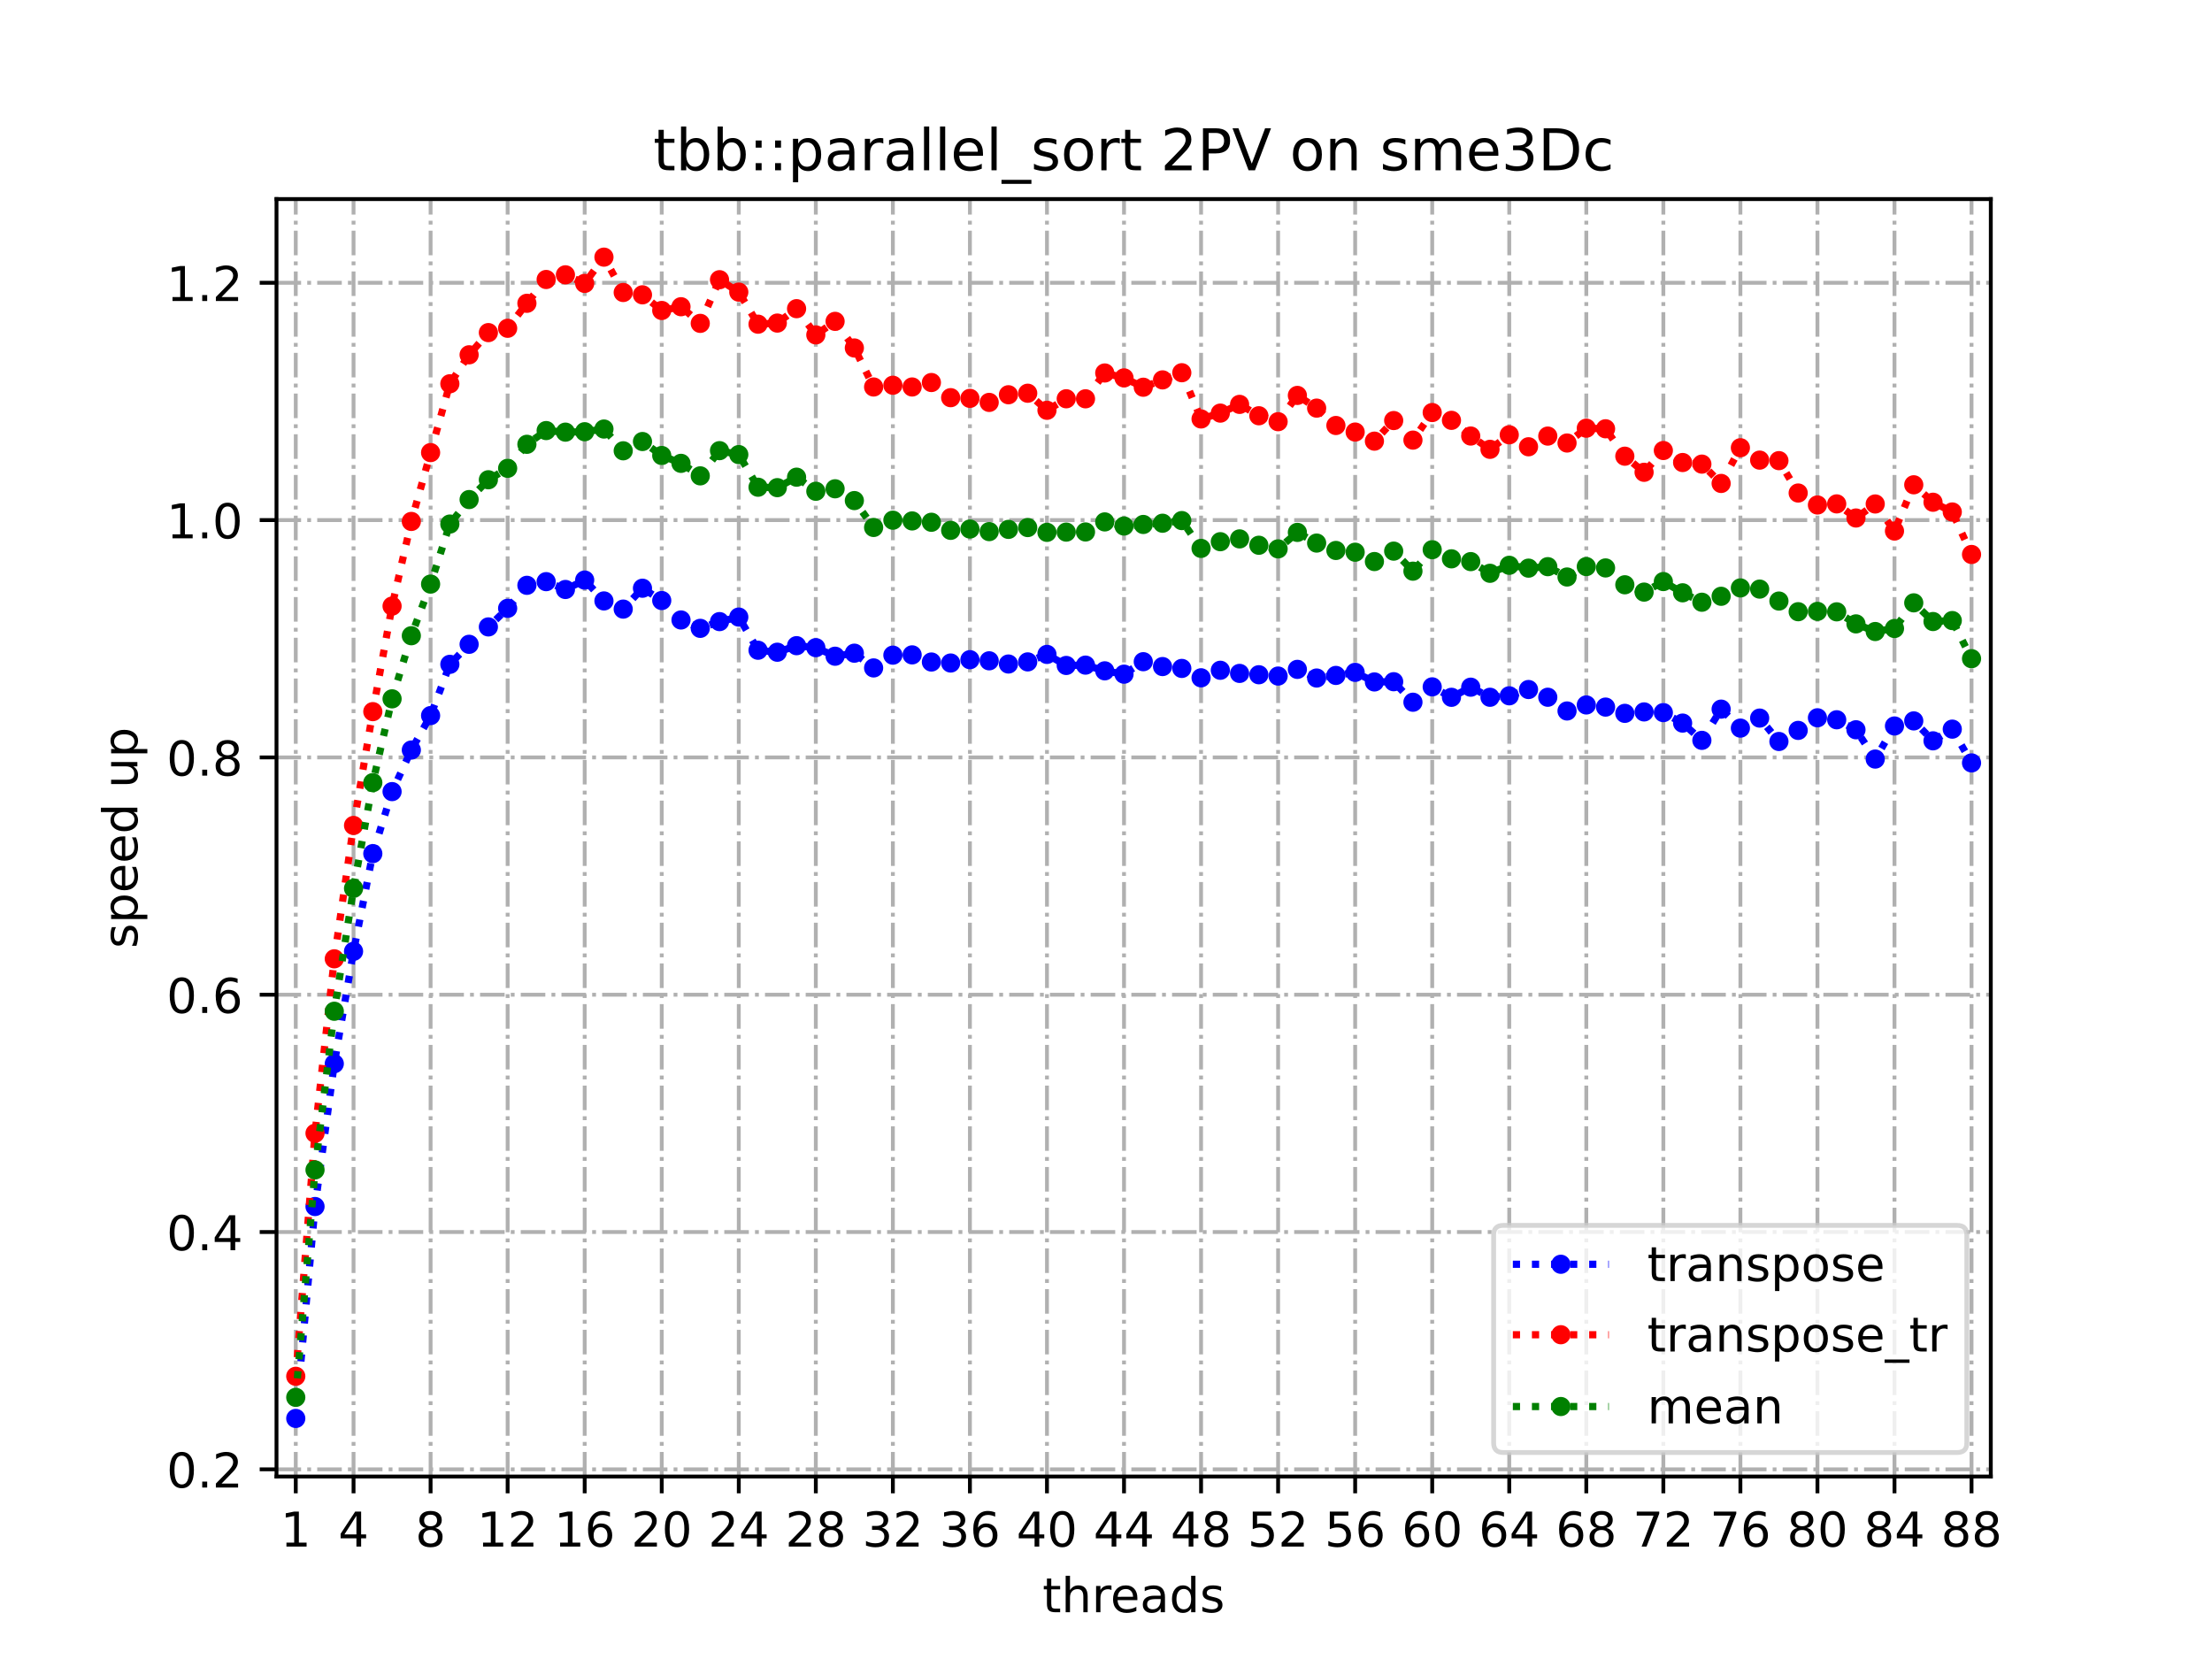 <?xml version="1.0" encoding="utf-8" standalone="no"?>
<!DOCTYPE svg PUBLIC "-//W3C//DTD SVG 1.1//EN"
  "http://www.w3.org/Graphics/SVG/1.1/DTD/svg11.dtd">
<!-- Created with matplotlib (https://matplotlib.org/) -->
<svg height="345.6pt" version="1.1" viewBox="0 0 460.8 345.6" width="460.8pt" xmlns="http://www.w3.org/2000/svg" xmlns:xlink="http://www.w3.org/1999/xlink">
 <defs>
  <style type="text/css">
*{stroke-linecap:butt;stroke-linejoin:round;}
  </style>
 </defs>
 <g id="figure_1">
  <g id="patch_1">
   <path d="M 0 345.6 
L 460.8 345.6 
L 460.8 0 
L 0 0 
z
" style="fill:#ffffff;"/>
  </g>
  <g id="axes_1">
   <g id="patch_2">
    <path d="M 57.6 307.584 
L 414.72 307.584 
L 414.72 41.472 
L 57.6 41.472 
z
" style="fill:#ffffff;"/>
   </g>
   <g id="matplotlib.axis_1">
    <g id="xtick_1">
     <g id="line2d_1">
      <path clip-path="url(#pb01d010cea)" d="M 61.613 307.584 
L 61.613 41.472 
" style="fill:none;stroke:#b0b0b0;stroke-dasharray:5.12,1.28,0.8,1.28;stroke-dashoffset:0;stroke-width:0.8;"/>
     </g>
     <g id="line2d_2">
      <defs>
       <path d="M 0 0 
L 0 3.5 
" id="m0853eb0380" style="stroke:#000000;stroke-width:0.8;"/>
      </defs>
      <g>
       <use style="stroke:#000000;stroke-width:0.8;" x="61.613" xlink:href="#m0853eb0380" y="307.584"/>
      </g>
     </g>
     <g id="text_1">
      <!-- 1 -->
      <defs>
       <path d="M 12.406 8.297 
L 28.516 8.297 
L 28.516 63.922 
L 10.984 60.406 
L 10.984 69.391 
L 28.422 72.906 
L 38.281 72.906 
L 38.281 8.297 
L 54.391 8.297 
L 54.391 0 
L 12.406 0 
z
" id="DejaVuSans-49"/>
      </defs>
      <g transform="translate(58.431 322.182)scale(0.1 -0.1)">
       <use xlink:href="#DejaVuSans-49"/>
      </g>
     </g>
    </g>
    <g id="xtick_2">
     <g id="line2d_3">
      <path clip-path="url(#pb01d010cea)" d="M 73.65 307.584 
L 73.65 41.472 
" style="fill:none;stroke:#b0b0b0;stroke-dasharray:5.12,1.28,0.8,1.28;stroke-dashoffset:0;stroke-width:0.8;"/>
     </g>
     <g id="line2d_4">
      <g>
       <use style="stroke:#000000;stroke-width:0.8;" x="73.65" xlink:href="#m0853eb0380" y="307.584"/>
      </g>
     </g>
     <g id="text_2">
      <!-- 4 -->
      <defs>
       <path d="M 37.797 64.312 
L 12.891 25.391 
L 37.797 25.391 
z
M 35.203 72.906 
L 47.609 72.906 
L 47.609 25.391 
L 58.016 25.391 
L 58.016 17.188 
L 47.609 17.188 
L 47.609 0 
L 37.797 0 
L 37.797 17.188 
L 4.891 17.188 
L 4.891 26.703 
z
" id="DejaVuSans-52"/>
      </defs>
      <g transform="translate(70.469 322.182)scale(0.1 -0.1)">
       <use xlink:href="#DejaVuSans-52"/>
      </g>
     </g>
    </g>
    <g id="xtick_3">
     <g id="line2d_5">
      <path clip-path="url(#pb01d010cea)" d="M 89.701 307.584 
L 89.701 41.472 
" style="fill:none;stroke:#b0b0b0;stroke-dasharray:5.12,1.28,0.8,1.28;stroke-dashoffset:0;stroke-width:0.8;"/>
     </g>
     <g id="line2d_6">
      <g>
       <use style="stroke:#000000;stroke-width:0.8;" x="89.701" xlink:href="#m0853eb0380" y="307.584"/>
      </g>
     </g>
     <g id="text_3">
      <!-- 8 -->
      <defs>
       <path d="M 31.781 34.625 
Q 24.75 34.625 20.719 30.859 
Q 16.703 27.094 16.703 20.516 
Q 16.703 13.922 20.719 10.156 
Q 24.75 6.391 31.781 6.391 
Q 38.812 6.391 42.859 10.172 
Q 46.922 13.969 46.922 20.516 
Q 46.922 27.094 42.891 30.859 
Q 38.875 34.625 31.781 34.625 
z
M 21.922 38.812 
Q 15.578 40.375 12.031 44.719 
Q 8.5 49.078 8.5 55.328 
Q 8.5 64.062 14.719 69.141 
Q 20.953 74.219 31.781 74.219 
Q 42.672 74.219 48.875 69.141 
Q 55.078 64.062 55.078 55.328 
Q 55.078 49.078 51.531 44.719 
Q 48 40.375 41.703 38.812 
Q 48.828 37.156 52.797 32.312 
Q 56.781 27.484 56.781 20.516 
Q 56.781 9.906 50.312 4.234 
Q 43.844 -1.422 31.781 -1.422 
Q 19.734 -1.422 13.25 4.234 
Q 6.781 9.906 6.781 20.516 
Q 6.781 27.484 10.781 32.312 
Q 14.797 37.156 21.922 38.812 
z
M 18.312 54.391 
Q 18.312 48.734 21.844 45.562 
Q 25.391 42.391 31.781 42.391 
Q 38.141 42.391 41.719 45.562 
Q 45.312 48.734 45.312 54.391 
Q 45.312 60.062 41.719 63.234 
Q 38.141 66.406 31.781 66.406 
Q 25.391 66.406 21.844 63.234 
Q 18.312 60.062 18.312 54.391 
z
" id="DejaVuSans-56"/>
      </defs>
      <g transform="translate(86.519 322.182)scale(0.1 -0.1)">
       <use xlink:href="#DejaVuSans-56"/>
      </g>
     </g>
    </g>
    <g id="xtick_4">
     <g id="line2d_7">
      <path clip-path="url(#pb01d010cea)" d="M 105.751 307.584 
L 105.751 41.472 
" style="fill:none;stroke:#b0b0b0;stroke-dasharray:5.12,1.28,0.8,1.28;stroke-dashoffset:0;stroke-width:0.8;"/>
     </g>
     <g id="line2d_8">
      <g>
       <use style="stroke:#000000;stroke-width:0.8;" x="105.751" xlink:href="#m0853eb0380" y="307.584"/>
      </g>
     </g>
     <g id="text_4">
      <!-- 12 -->
      <defs>
       <path d="M 19.188 8.297 
L 53.609 8.297 
L 53.609 0 
L 7.328 0 
L 7.328 8.297 
Q 12.938 14.109 22.625 23.891 
Q 32.328 33.688 34.812 36.531 
Q 39.547 41.844 41.422 45.531 
Q 43.312 49.219 43.312 52.781 
Q 43.312 58.594 39.234 62.25 
Q 35.156 65.922 28.609 65.922 
Q 23.969 65.922 18.812 64.312 
Q 13.672 62.703 7.812 59.422 
L 7.812 69.391 
Q 13.766 71.781 18.938 73 
Q 24.125 74.219 28.422 74.219 
Q 39.75 74.219 46.484 68.547 
Q 53.219 62.891 53.219 53.422 
Q 53.219 48.922 51.531 44.891 
Q 49.859 40.875 45.406 35.406 
Q 44.188 33.984 37.641 27.219 
Q 31.109 20.453 19.188 8.297 
z
" id="DejaVuSans-50"/>
      </defs>
      <g transform="translate(99.389 322.182)scale(0.1 -0.1)">
       <use xlink:href="#DejaVuSans-49"/>
       <use x="63.623" xlink:href="#DejaVuSans-50"/>
      </g>
     </g>
    </g>
    <g id="xtick_5">
     <g id="line2d_9">
      <path clip-path="url(#pb01d010cea)" d="M 121.801 307.584 
L 121.801 41.472 
" style="fill:none;stroke:#b0b0b0;stroke-dasharray:5.12,1.28,0.8,1.28;stroke-dashoffset:0;stroke-width:0.8;"/>
     </g>
     <g id="line2d_10">
      <g>
       <use style="stroke:#000000;stroke-width:0.8;" x="121.801" xlink:href="#m0853eb0380" y="307.584"/>
      </g>
     </g>
     <g id="text_5">
      <!-- 16 -->
      <defs>
       <path d="M 33.016 40.375 
Q 26.375 40.375 22.484 35.828 
Q 18.609 31.297 18.609 23.391 
Q 18.609 15.531 22.484 10.953 
Q 26.375 6.391 33.016 6.391 
Q 39.656 6.391 43.531 10.953 
Q 47.406 15.531 47.406 23.391 
Q 47.406 31.297 43.531 35.828 
Q 39.656 40.375 33.016 40.375 
z
M 52.594 71.297 
L 52.594 62.312 
Q 48.875 64.062 45.094 64.984 
Q 41.312 65.922 37.594 65.922 
Q 27.828 65.922 22.672 59.328 
Q 17.531 52.734 16.797 39.406 
Q 19.672 43.656 24.016 45.922 
Q 28.375 48.188 33.594 48.188 
Q 44.578 48.188 50.953 41.516 
Q 57.328 34.859 57.328 23.391 
Q 57.328 12.156 50.688 5.359 
Q 44.047 -1.422 33.016 -1.422 
Q 20.359 -1.422 13.672 8.266 
Q 6.984 17.969 6.984 36.375 
Q 6.984 53.656 15.188 63.938 
Q 23.391 74.219 37.203 74.219 
Q 40.922 74.219 44.703 73.484 
Q 48.484 72.75 52.594 71.297 
z
" id="DejaVuSans-54"/>
      </defs>
      <g transform="translate(115.439 322.182)scale(0.1 -0.1)">
       <use xlink:href="#DejaVuSans-49"/>
       <use x="63.623" xlink:href="#DejaVuSans-54"/>
      </g>
     </g>
    </g>
    <g id="xtick_6">
     <g id="line2d_11">
      <path clip-path="url(#pb01d010cea)" d="M 137.852 307.584 
L 137.852 41.472 
" style="fill:none;stroke:#b0b0b0;stroke-dasharray:5.12,1.28,0.8,1.28;stroke-dashoffset:0;stroke-width:0.8;"/>
     </g>
     <g id="line2d_12">
      <g>
       <use style="stroke:#000000;stroke-width:0.8;" x="137.852" xlink:href="#m0853eb0380" y="307.584"/>
      </g>
     </g>
     <g id="text_6">
      <!-- 20 -->
      <defs>
       <path d="M 31.781 66.406 
Q 24.172 66.406 20.328 58.906 
Q 16.5 51.422 16.5 36.375 
Q 16.5 21.391 20.328 13.891 
Q 24.172 6.391 31.781 6.391 
Q 39.453 6.391 43.281 13.891 
Q 47.125 21.391 47.125 36.375 
Q 47.125 51.422 43.281 58.906 
Q 39.453 66.406 31.781 66.406 
z
M 31.781 74.219 
Q 44.047 74.219 50.516 64.516 
Q 56.984 54.828 56.984 36.375 
Q 56.984 17.969 50.516 8.266 
Q 44.047 -1.422 31.781 -1.422 
Q 19.531 -1.422 13.062 8.266 
Q 6.594 17.969 6.594 36.375 
Q 6.594 54.828 13.062 64.516 
Q 19.531 74.219 31.781 74.219 
z
" id="DejaVuSans-48"/>
      </defs>
      <g transform="translate(131.489 322.182)scale(0.1 -0.1)">
       <use xlink:href="#DejaVuSans-50"/>
       <use x="63.623" xlink:href="#DejaVuSans-48"/>
      </g>
     </g>
    </g>
    <g id="xtick_7">
     <g id="line2d_13">
      <path clip-path="url(#pb01d010cea)" d="M 153.902 307.584 
L 153.902 41.472 
" style="fill:none;stroke:#b0b0b0;stroke-dasharray:5.12,1.28,0.8,1.28;stroke-dashoffset:0;stroke-width:0.8;"/>
     </g>
     <g id="line2d_14">
      <g>
       <use style="stroke:#000000;stroke-width:0.8;" x="153.902" xlink:href="#m0853eb0380" y="307.584"/>
      </g>
     </g>
     <g id="text_7">
      <!-- 24 -->
      <g transform="translate(147.54 322.182)scale(0.1 -0.1)">
       <use xlink:href="#DejaVuSans-50"/>
       <use x="63.623" xlink:href="#DejaVuSans-52"/>
      </g>
     </g>
    </g>
    <g id="xtick_8">
     <g id="line2d_15">
      <path clip-path="url(#pb01d010cea)" d="M 169.952 307.584 
L 169.952 41.472 
" style="fill:none;stroke:#b0b0b0;stroke-dasharray:5.12,1.28,0.8,1.28;stroke-dashoffset:0;stroke-width:0.8;"/>
     </g>
     <g id="line2d_16">
      <g>
       <use style="stroke:#000000;stroke-width:0.8;" x="169.952" xlink:href="#m0853eb0380" y="307.584"/>
      </g>
     </g>
     <g id="text_8">
      <!-- 28 -->
      <g transform="translate(163.59 322.182)scale(0.1 -0.1)">
       <use xlink:href="#DejaVuSans-50"/>
       <use x="63.623" xlink:href="#DejaVuSans-56"/>
      </g>
     </g>
    </g>
    <g id="xtick_9">
     <g id="line2d_17">
      <path clip-path="url(#pb01d010cea)" d="M 186.003 307.584 
L 186.003 41.472 
" style="fill:none;stroke:#b0b0b0;stroke-dasharray:5.12,1.28,0.8,1.28;stroke-dashoffset:0;stroke-width:0.8;"/>
     </g>
     <g id="line2d_18">
      <g>
       <use style="stroke:#000000;stroke-width:0.8;" x="186.003" xlink:href="#m0853eb0380" y="307.584"/>
      </g>
     </g>
     <g id="text_9">
      <!-- 32 -->
      <defs>
       <path d="M 40.578 39.312 
Q 47.656 37.797 51.625 33 
Q 55.609 28.219 55.609 21.188 
Q 55.609 10.406 48.188 4.484 
Q 40.766 -1.422 27.094 -1.422 
Q 22.516 -1.422 17.656 -0.516 
Q 12.797 0.391 7.625 2.203 
L 7.625 11.719 
Q 11.719 9.328 16.594 8.109 
Q 21.484 6.891 26.812 6.891 
Q 36.078 6.891 40.938 10.547 
Q 45.797 14.203 45.797 21.188 
Q 45.797 27.641 41.281 31.266 
Q 36.766 34.906 28.719 34.906 
L 20.219 34.906 
L 20.219 43.016 
L 29.109 43.016 
Q 36.375 43.016 40.234 45.922 
Q 44.094 48.828 44.094 54.297 
Q 44.094 59.906 40.109 62.906 
Q 36.141 65.922 28.719 65.922 
Q 24.656 65.922 20.016 65.031 
Q 15.375 64.156 9.812 62.312 
L 9.812 71.094 
Q 15.438 72.656 20.344 73.438 
Q 25.25 74.219 29.594 74.219 
Q 40.828 74.219 47.359 69.109 
Q 53.906 64.016 53.906 55.328 
Q 53.906 49.266 50.438 45.094 
Q 46.969 40.922 40.578 39.312 
z
" id="DejaVuSans-51"/>
      </defs>
      <g transform="translate(179.64 322.182)scale(0.1 -0.1)">
       <use xlink:href="#DejaVuSans-51"/>
       <use x="63.623" xlink:href="#DejaVuSans-50"/>
      </g>
     </g>
    </g>
    <g id="xtick_10">
     <g id="line2d_19">
      <path clip-path="url(#pb01d010cea)" d="M 202.053 307.584 
L 202.053 41.472 
" style="fill:none;stroke:#b0b0b0;stroke-dasharray:5.12,1.28,0.8,1.28;stroke-dashoffset:0;stroke-width:0.8;"/>
     </g>
     <g id="line2d_20">
      <g>
       <use style="stroke:#000000;stroke-width:0.8;" x="202.053" xlink:href="#m0853eb0380" y="307.584"/>
      </g>
     </g>
     <g id="text_10">
      <!-- 36 -->
      <g transform="translate(195.691 322.182)scale(0.1 -0.1)">
       <use xlink:href="#DejaVuSans-51"/>
       <use x="63.623" xlink:href="#DejaVuSans-54"/>
      </g>
     </g>
    </g>
    <g id="xtick_11">
     <g id="line2d_21">
      <path clip-path="url(#pb01d010cea)" d="M 218.103 307.584 
L 218.103 41.472 
" style="fill:none;stroke:#b0b0b0;stroke-dasharray:5.12,1.28,0.8,1.28;stroke-dashoffset:0;stroke-width:0.8;"/>
     </g>
     <g id="line2d_22">
      <g>
       <use style="stroke:#000000;stroke-width:0.8;" x="218.103" xlink:href="#m0853eb0380" y="307.584"/>
      </g>
     </g>
     <g id="text_11">
      <!-- 40 -->
      <g transform="translate(211.741 322.182)scale(0.1 -0.1)">
       <use xlink:href="#DejaVuSans-52"/>
       <use x="63.623" xlink:href="#DejaVuSans-48"/>
      </g>
     </g>
    </g>
    <g id="xtick_12">
     <g id="line2d_23">
      <path clip-path="url(#pb01d010cea)" d="M 234.154 307.584 
L 234.154 41.472 
" style="fill:none;stroke:#b0b0b0;stroke-dasharray:5.12,1.28,0.8,1.28;stroke-dashoffset:0;stroke-width:0.8;"/>
     </g>
     <g id="line2d_24">
      <g>
       <use style="stroke:#000000;stroke-width:0.8;" x="234.154" xlink:href="#m0853eb0380" y="307.584"/>
      </g>
     </g>
     <g id="text_12">
      <!-- 44 -->
      <g transform="translate(227.791 322.182)scale(0.1 -0.1)">
       <use xlink:href="#DejaVuSans-52"/>
       <use x="63.623" xlink:href="#DejaVuSans-52"/>
      </g>
     </g>
    </g>
    <g id="xtick_13">
     <g id="line2d_25">
      <path clip-path="url(#pb01d010cea)" d="M 250.204 307.584 
L 250.204 41.472 
" style="fill:none;stroke:#b0b0b0;stroke-dasharray:5.12,1.28,0.8,1.28;stroke-dashoffset:0;stroke-width:0.8;"/>
     </g>
     <g id="line2d_26">
      <g>
       <use style="stroke:#000000;stroke-width:0.8;" x="250.204" xlink:href="#m0853eb0380" y="307.584"/>
      </g>
     </g>
     <g id="text_13">
      <!-- 48 -->
      <g transform="translate(243.842 322.182)scale(0.1 -0.1)">
       <use xlink:href="#DejaVuSans-52"/>
       <use x="63.623" xlink:href="#DejaVuSans-56"/>
      </g>
     </g>
    </g>
    <g id="xtick_14">
     <g id="line2d_27">
      <path clip-path="url(#pb01d010cea)" d="M 266.254 307.584 
L 266.254 41.472 
" style="fill:none;stroke:#b0b0b0;stroke-dasharray:5.12,1.28,0.8,1.28;stroke-dashoffset:0;stroke-width:0.8;"/>
     </g>
     <g id="line2d_28">
      <g>
       <use style="stroke:#000000;stroke-width:0.8;" x="266.254" xlink:href="#m0853eb0380" y="307.584"/>
      </g>
     </g>
     <g id="text_14">
      <!-- 52 -->
      <defs>
       <path d="M 10.797 72.906 
L 49.516 72.906 
L 49.516 64.594 
L 19.828 64.594 
L 19.828 46.734 
Q 21.969 47.469 24.109 47.828 
Q 26.266 48.188 28.422 48.188 
Q 40.625 48.188 47.75 41.5 
Q 54.891 34.812 54.891 23.391 
Q 54.891 11.625 47.562 5.094 
Q 40.234 -1.422 26.906 -1.422 
Q 22.312 -1.422 17.547 -0.641 
Q 12.797 0.141 7.719 1.703 
L 7.719 11.625 
Q 12.109 9.234 16.797 8.062 
Q 21.484 6.891 26.703 6.891 
Q 35.156 6.891 40.078 11.328 
Q 45.016 15.766 45.016 23.391 
Q 45.016 31 40.078 35.438 
Q 35.156 39.891 26.703 39.891 
Q 22.75 39.891 18.812 39.016 
Q 14.891 38.141 10.797 36.281 
z
" id="DejaVuSans-53"/>
      </defs>
      <g transform="translate(259.892 322.182)scale(0.1 -0.1)">
       <use xlink:href="#DejaVuSans-53"/>
       <use x="63.623" xlink:href="#DejaVuSans-50"/>
      </g>
     </g>
    </g>
    <g id="xtick_15">
     <g id="line2d_29">
      <path clip-path="url(#pb01d010cea)" d="M 282.305 307.584 
L 282.305 41.472 
" style="fill:none;stroke:#b0b0b0;stroke-dasharray:5.12,1.28,0.8,1.28;stroke-dashoffset:0;stroke-width:0.8;"/>
     </g>
     <g id="line2d_30">
      <g>
       <use style="stroke:#000000;stroke-width:0.8;" x="282.305" xlink:href="#m0853eb0380" y="307.584"/>
      </g>
     </g>
     <g id="text_15">
      <!-- 56 -->
      <g transform="translate(275.942 322.182)scale(0.1 -0.1)">
       <use xlink:href="#DejaVuSans-53"/>
       <use x="63.623" xlink:href="#DejaVuSans-54"/>
      </g>
     </g>
    </g>
    <g id="xtick_16">
     <g id="line2d_31">
      <path clip-path="url(#pb01d010cea)" d="M 298.355 307.584 
L 298.355 41.472 
" style="fill:none;stroke:#b0b0b0;stroke-dasharray:5.12,1.28,0.8,1.28;stroke-dashoffset:0;stroke-width:0.8;"/>
     </g>
     <g id="line2d_32">
      <g>
       <use style="stroke:#000000;stroke-width:0.8;" x="298.355" xlink:href="#m0853eb0380" y="307.584"/>
      </g>
     </g>
     <g id="text_16">
      <!-- 60 -->
      <g transform="translate(291.993 322.182)scale(0.1 -0.1)">
       <use xlink:href="#DejaVuSans-54"/>
       <use x="63.623" xlink:href="#DejaVuSans-48"/>
      </g>
     </g>
    </g>
    <g id="xtick_17">
     <g id="line2d_33">
      <path clip-path="url(#pb01d010cea)" d="M 314.405 307.584 
L 314.405 41.472 
" style="fill:none;stroke:#b0b0b0;stroke-dasharray:5.12,1.28,0.8,1.28;stroke-dashoffset:0;stroke-width:0.8;"/>
     </g>
     <g id="line2d_34">
      <g>
       <use style="stroke:#000000;stroke-width:0.8;" x="314.405" xlink:href="#m0853eb0380" y="307.584"/>
      </g>
     </g>
     <g id="text_17">
      <!-- 64 -->
      <g transform="translate(308.043 322.182)scale(0.1 -0.1)">
       <use xlink:href="#DejaVuSans-54"/>
       <use x="63.623" xlink:href="#DejaVuSans-52"/>
      </g>
     </g>
    </g>
    <g id="xtick_18">
     <g id="line2d_35">
      <path clip-path="url(#pb01d010cea)" d="M 330.456 307.584 
L 330.456 41.472 
" style="fill:none;stroke:#b0b0b0;stroke-dasharray:5.12,1.28,0.8,1.28;stroke-dashoffset:0;stroke-width:0.8;"/>
     </g>
     <g id="line2d_36">
      <g>
       <use style="stroke:#000000;stroke-width:0.8;" x="330.456" xlink:href="#m0853eb0380" y="307.584"/>
      </g>
     </g>
     <g id="text_18">
      <!-- 68 -->
      <g transform="translate(324.093 322.182)scale(0.1 -0.1)">
       <use xlink:href="#DejaVuSans-54"/>
       <use x="63.623" xlink:href="#DejaVuSans-56"/>
      </g>
     </g>
    </g>
    <g id="xtick_19">
     <g id="line2d_37">
      <path clip-path="url(#pb01d010cea)" d="M 346.506 307.584 
L 346.506 41.472 
" style="fill:none;stroke:#b0b0b0;stroke-dasharray:5.12,1.28,0.8,1.28;stroke-dashoffset:0;stroke-width:0.8;"/>
     </g>
     <g id="line2d_38">
      <g>
       <use style="stroke:#000000;stroke-width:0.8;" x="346.506" xlink:href="#m0853eb0380" y="307.584"/>
      </g>
     </g>
     <g id="text_19">
      <!-- 72 -->
      <defs>
       <path d="M 8.203 72.906 
L 55.078 72.906 
L 55.078 68.703 
L 28.609 0 
L 18.312 0 
L 43.219 64.594 
L 8.203 64.594 
z
" id="DejaVuSans-55"/>
      </defs>
      <g transform="translate(340.144 322.182)scale(0.1 -0.1)">
       <use xlink:href="#DejaVuSans-55"/>
       <use x="63.623" xlink:href="#DejaVuSans-50"/>
      </g>
     </g>
    </g>
    <g id="xtick_20">
     <g id="line2d_39">
      <path clip-path="url(#pb01d010cea)" d="M 362.556 307.584 
L 362.556 41.472 
" style="fill:none;stroke:#b0b0b0;stroke-dasharray:5.12,1.28,0.8,1.28;stroke-dashoffset:0;stroke-width:0.8;"/>
     </g>
     <g id="line2d_40">
      <g>
       <use style="stroke:#000000;stroke-width:0.8;" x="362.556" xlink:href="#m0853eb0380" y="307.584"/>
      </g>
     </g>
     <g id="text_20">
      <!-- 76 -->
      <g transform="translate(356.194 322.182)scale(0.1 -0.1)">
       <use xlink:href="#DejaVuSans-55"/>
       <use x="63.623" xlink:href="#DejaVuSans-54"/>
      </g>
     </g>
    </g>
    <g id="xtick_21">
     <g id="line2d_41">
      <path clip-path="url(#pb01d010cea)" d="M 378.607 307.584 
L 378.607 41.472 
" style="fill:none;stroke:#b0b0b0;stroke-dasharray:5.12,1.28,0.8,1.28;stroke-dashoffset:0;stroke-width:0.8;"/>
     </g>
     <g id="line2d_42">
      <g>
       <use style="stroke:#000000;stroke-width:0.8;" x="378.607" xlink:href="#m0853eb0380" y="307.584"/>
      </g>
     </g>
     <g id="text_21">
      <!-- 80 -->
      <g transform="translate(372.244 322.182)scale(0.1 -0.1)">
       <use xlink:href="#DejaVuSans-56"/>
       <use x="63.623" xlink:href="#DejaVuSans-48"/>
      </g>
     </g>
    </g>
    <g id="xtick_22">
     <g id="line2d_43">
      <path clip-path="url(#pb01d010cea)" d="M 394.657 307.584 
L 394.657 41.472 
" style="fill:none;stroke:#b0b0b0;stroke-dasharray:5.12,1.28,0.8,1.28;stroke-dashoffset:0;stroke-width:0.8;"/>
     </g>
     <g id="line2d_44">
      <g>
       <use style="stroke:#000000;stroke-width:0.8;" x="394.657" xlink:href="#m0853eb0380" y="307.584"/>
      </g>
     </g>
     <g id="text_22">
      <!-- 84 -->
      <g transform="translate(388.295 322.182)scale(0.1 -0.1)">
       <use xlink:href="#DejaVuSans-56"/>
       <use x="63.623" xlink:href="#DejaVuSans-52"/>
      </g>
     </g>
    </g>
    <g id="xtick_23">
     <g id="line2d_45">
      <path clip-path="url(#pb01d010cea)" d="M 410.707 307.584 
L 410.707 41.472 
" style="fill:none;stroke:#b0b0b0;stroke-dasharray:5.12,1.28,0.8,1.28;stroke-dashoffset:0;stroke-width:0.8;"/>
     </g>
     <g id="line2d_46">
      <g>
       <use style="stroke:#000000;stroke-width:0.8;" x="410.707" xlink:href="#m0853eb0380" y="307.584"/>
      </g>
     </g>
     <g id="text_23">
      <!-- 88 -->
      <g transform="translate(404.345 322.182)scale(0.1 -0.1)">
       <use xlink:href="#DejaVuSans-56"/>
       <use x="63.623" xlink:href="#DejaVuSans-56"/>
      </g>
     </g>
    </g>
    <g id="text_24">
     <!-- threads -->
     <defs>
      <path d="M 18.312 70.219 
L 18.312 54.688 
L 36.812 54.688 
L 36.812 47.703 
L 18.312 47.703 
L 18.312 18.016 
Q 18.312 11.328 20.141 9.422 
Q 21.969 7.516 27.594 7.516 
L 36.812 7.516 
L 36.812 0 
L 27.594 0 
Q 17.188 0 13.234 3.875 
Q 9.281 7.766 9.281 18.016 
L 9.281 47.703 
L 2.688 47.703 
L 2.688 54.688 
L 9.281 54.688 
L 9.281 70.219 
z
" id="DejaVuSans-116"/>
      <path d="M 54.891 33.016 
L 54.891 0 
L 45.906 0 
L 45.906 32.719 
Q 45.906 40.484 42.875 44.328 
Q 39.844 48.188 33.797 48.188 
Q 26.516 48.188 22.312 43.547 
Q 18.109 38.922 18.109 30.906 
L 18.109 0 
L 9.078 0 
L 9.078 75.984 
L 18.109 75.984 
L 18.109 46.188 
Q 21.344 51.125 25.703 53.562 
Q 30.078 56 35.797 56 
Q 45.219 56 50.047 50.172 
Q 54.891 44.344 54.891 33.016 
z
" id="DejaVuSans-104"/>
      <path d="M 41.109 46.297 
Q 39.594 47.172 37.812 47.578 
Q 36.031 48 33.891 48 
Q 26.266 48 22.188 43.047 
Q 18.109 38.094 18.109 28.812 
L 18.109 0 
L 9.078 0 
L 9.078 54.688 
L 18.109 54.688 
L 18.109 46.188 
Q 20.953 51.172 25.484 53.578 
Q 30.031 56 36.531 56 
Q 37.453 56 38.578 55.875 
Q 39.703 55.766 41.062 55.516 
z
" id="DejaVuSans-114"/>
      <path d="M 56.203 29.594 
L 56.203 25.203 
L 14.891 25.203 
Q 15.484 15.922 20.484 11.062 
Q 25.484 6.203 34.422 6.203 
Q 39.594 6.203 44.453 7.469 
Q 49.312 8.734 54.109 11.281 
L 54.109 2.781 
Q 49.266 0.734 44.188 -0.344 
Q 39.109 -1.422 33.891 -1.422 
Q 20.797 -1.422 13.156 6.188 
Q 5.516 13.812 5.516 26.812 
Q 5.516 40.234 12.766 48.109 
Q 20.016 56 32.328 56 
Q 43.359 56 49.781 48.891 
Q 56.203 41.797 56.203 29.594 
z
M 47.219 32.234 
Q 47.125 39.594 43.094 43.984 
Q 39.062 48.391 32.422 48.391 
Q 24.906 48.391 20.391 44.141 
Q 15.875 39.891 15.188 32.172 
z
" id="DejaVuSans-101"/>
      <path d="M 34.281 27.484 
Q 23.391 27.484 19.188 25 
Q 14.984 22.516 14.984 16.5 
Q 14.984 11.719 18.141 8.906 
Q 21.297 6.109 26.703 6.109 
Q 34.188 6.109 38.703 11.406 
Q 43.219 16.703 43.219 25.484 
L 43.219 27.484 
z
M 52.203 31.203 
L 52.203 0 
L 43.219 0 
L 43.219 8.297 
Q 40.141 3.328 35.547 0.953 
Q 30.953 -1.422 24.312 -1.422 
Q 15.922 -1.422 10.953 3.297 
Q 6 8.016 6 15.922 
Q 6 25.141 12.172 29.828 
Q 18.359 34.516 30.609 34.516 
L 43.219 34.516 
L 43.219 35.406 
Q 43.219 41.609 39.141 45 
Q 35.062 48.391 27.688 48.391 
Q 23 48.391 18.547 47.266 
Q 14.109 46.141 10.016 43.891 
L 10.016 52.203 
Q 14.938 54.109 19.578 55.047 
Q 24.219 56 28.609 56 
Q 40.484 56 46.344 49.844 
Q 52.203 43.703 52.203 31.203 
z
" id="DejaVuSans-97"/>
      <path d="M 45.406 46.391 
L 45.406 75.984 
L 54.391 75.984 
L 54.391 0 
L 45.406 0 
L 45.406 8.203 
Q 42.578 3.328 38.25 0.953 
Q 33.938 -1.422 27.875 -1.422 
Q 17.969 -1.422 11.734 6.484 
Q 5.516 14.406 5.516 27.297 
Q 5.516 40.188 11.734 48.094 
Q 17.969 56 27.875 56 
Q 33.938 56 38.25 53.625 
Q 42.578 51.266 45.406 46.391 
z
M 14.797 27.297 
Q 14.797 17.391 18.875 11.75 
Q 22.953 6.109 30.078 6.109 
Q 37.203 6.109 41.297 11.75 
Q 45.406 17.391 45.406 27.297 
Q 45.406 37.203 41.297 42.844 
Q 37.203 48.484 30.078 48.484 
Q 22.953 48.484 18.875 42.844 
Q 14.797 37.203 14.797 27.297 
z
" id="DejaVuSans-100"/>
      <path d="M 44.281 53.078 
L 44.281 44.578 
Q 40.484 46.531 36.375 47.5 
Q 32.281 48.484 27.875 48.484 
Q 21.188 48.484 17.844 46.438 
Q 14.5 44.391 14.5 40.281 
Q 14.5 37.156 16.891 35.375 
Q 19.281 33.594 26.516 31.984 
L 29.594 31.297 
Q 39.156 29.25 43.188 25.516 
Q 47.219 21.781 47.219 15.094 
Q 47.219 7.469 41.188 3.016 
Q 35.156 -1.422 24.609 -1.422 
Q 20.219 -1.422 15.453 -0.562 
Q 10.688 0.297 5.422 2 
L 5.422 11.281 
Q 10.406 8.688 15.234 7.391 
Q 20.062 6.109 24.812 6.109 
Q 31.156 6.109 34.562 8.281 
Q 37.984 10.453 37.984 14.406 
Q 37.984 18.062 35.516 20.016 
Q 33.062 21.969 24.703 23.781 
L 21.578 24.516 
Q 13.234 26.266 9.516 29.906 
Q 5.812 33.547 5.812 39.891 
Q 5.812 47.609 11.281 51.797 
Q 16.75 56 26.812 56 
Q 31.781 56 36.172 55.266 
Q 40.578 54.547 44.281 53.078 
z
" id="DejaVuSans-115"/>
     </defs>
     <g transform="translate(217.169 335.861)scale(0.1 -0.1)">
      <use xlink:href="#DejaVuSans-116"/>
      <use x="39.209" xlink:href="#DejaVuSans-104"/>
      <use x="102.588" xlink:href="#DejaVuSans-114"/>
      <use x="141.451" xlink:href="#DejaVuSans-101"/>
      <use x="202.975" xlink:href="#DejaVuSans-97"/>
      <use x="264.254" xlink:href="#DejaVuSans-100"/>
      <use x="327.73" xlink:href="#DejaVuSans-115"/>
     </g>
    </g>
   </g>
   <g id="matplotlib.axis_2">
    <g id="ytick_1">
     <g id="line2d_47">
      <path clip-path="url(#pb01d010cea)" d="M 57.6 306.084 
L 414.72 306.084 
" style="fill:none;stroke:#b0b0b0;stroke-dasharray:5.12,1.28,0.8,1.28;stroke-dashoffset:0;stroke-width:0.8;"/>
     </g>
     <g id="line2d_48">
      <defs>
       <path d="M 0 0 
L -3.5 0 
" id="mf525c2aae1" style="stroke:#000000;stroke-width:0.8;"/>
      </defs>
      <g>
       <use style="stroke:#000000;stroke-width:0.8;" x="57.6" xlink:href="#mf525c2aae1" y="306.084"/>
      </g>
     </g>
     <g id="text_25">
      <!-- 0.2 -->
      <defs>
       <path d="M 10.688 12.406 
L 21 12.406 
L 21 0 
L 10.688 0 
z
" id="DejaVuSans-46"/>
      </defs>
      <g transform="translate(34.697 309.883)scale(0.1 -0.1)">
       <use xlink:href="#DejaVuSans-48"/>
       <use x="63.623" xlink:href="#DejaVuSans-46"/>
       <use x="95.41" xlink:href="#DejaVuSans-50"/>
      </g>
     </g>
    </g>
    <g id="ytick_2">
     <g id="line2d_49">
      <path clip-path="url(#pb01d010cea)" d="M 57.6 256.649 
L 414.72 256.649 
" style="fill:none;stroke:#b0b0b0;stroke-dasharray:5.12,1.28,0.8,1.28;stroke-dashoffset:0;stroke-width:0.8;"/>
     </g>
     <g id="line2d_50">
      <g>
       <use style="stroke:#000000;stroke-width:0.8;" x="57.6" xlink:href="#mf525c2aae1" y="256.649"/>
      </g>
     </g>
     <g id="text_26">
      <!-- 0.4 -->
      <g transform="translate(34.697 260.448)scale(0.1 -0.1)">
       <use xlink:href="#DejaVuSans-48"/>
       <use x="63.623" xlink:href="#DejaVuSans-46"/>
       <use x="95.41" xlink:href="#DejaVuSans-52"/>
      </g>
     </g>
    </g>
    <g id="ytick_3">
     <g id="line2d_51">
      <path clip-path="url(#pb01d010cea)" d="M 57.6 207.214 
L 414.72 207.214 
" style="fill:none;stroke:#b0b0b0;stroke-dasharray:5.12,1.28,0.8,1.28;stroke-dashoffset:0;stroke-width:0.8;"/>
     </g>
     <g id="line2d_52">
      <g>
       <use style="stroke:#000000;stroke-width:0.8;" x="57.6" xlink:href="#mf525c2aae1" y="207.214"/>
      </g>
     </g>
     <g id="text_27">
      <!-- 0.6 -->
      <g transform="translate(34.697 211.013)scale(0.1 -0.1)">
       <use xlink:href="#DejaVuSans-48"/>
       <use x="63.623" xlink:href="#DejaVuSans-46"/>
       <use x="95.41" xlink:href="#DejaVuSans-54"/>
      </g>
     </g>
    </g>
    <g id="ytick_4">
     <g id="line2d_53">
      <path clip-path="url(#pb01d010cea)" d="M 57.6 157.779 
L 414.72 157.779 
" style="fill:none;stroke:#b0b0b0;stroke-dasharray:5.12,1.28,0.8,1.28;stroke-dashoffset:0;stroke-width:0.8;"/>
     </g>
     <g id="line2d_54">
      <g>
       <use style="stroke:#000000;stroke-width:0.8;" x="57.6" xlink:href="#mf525c2aae1" y="157.779"/>
      </g>
     </g>
     <g id="text_28">
      <!-- 0.8 -->
      <g transform="translate(34.697 161.578)scale(0.1 -0.1)">
       <use xlink:href="#DejaVuSans-48"/>
       <use x="63.623" xlink:href="#DejaVuSans-46"/>
       <use x="95.41" xlink:href="#DejaVuSans-56"/>
      </g>
     </g>
    </g>
    <g id="ytick_5">
     <g id="line2d_55">
      <path clip-path="url(#pb01d010cea)" d="M 57.6 108.343 
L 414.72 108.343 
" style="fill:none;stroke:#b0b0b0;stroke-dasharray:5.12,1.28,0.8,1.28;stroke-dashoffset:0;stroke-width:0.8;"/>
     </g>
     <g id="line2d_56">
      <g>
       <use style="stroke:#000000;stroke-width:0.8;" x="57.6" xlink:href="#mf525c2aae1" y="108.343"/>
      </g>
     </g>
     <g id="text_29">
      <!-- 1.0 -->
      <g transform="translate(34.697 112.143)scale(0.1 -0.1)">
       <use xlink:href="#DejaVuSans-49"/>
       <use x="63.623" xlink:href="#DejaVuSans-46"/>
       <use x="95.41" xlink:href="#DejaVuSans-48"/>
      </g>
     </g>
    </g>
    <g id="ytick_6">
     <g id="line2d_57">
      <path clip-path="url(#pb01d010cea)" d="M 57.6 58.908 
L 414.72 58.908 
" style="fill:none;stroke:#b0b0b0;stroke-dasharray:5.12,1.28,0.8,1.28;stroke-dashoffset:0;stroke-width:0.8;"/>
     </g>
     <g id="line2d_58">
      <g>
       <use style="stroke:#000000;stroke-width:0.8;" x="57.6" xlink:href="#mf525c2aae1" y="58.908"/>
      </g>
     </g>
     <g id="text_30">
      <!-- 1.2 -->
      <g transform="translate(34.697 62.708)scale(0.1 -0.1)">
       <use xlink:href="#DejaVuSans-49"/>
       <use x="63.623" xlink:href="#DejaVuSans-46"/>
       <use x="95.41" xlink:href="#DejaVuSans-50"/>
      </g>
     </g>
    </g>
    <g id="text_31">
     <!-- speed up -->
     <defs>
      <path d="M 18.109 8.203 
L 18.109 -20.797 
L 9.078 -20.797 
L 9.078 54.688 
L 18.109 54.688 
L 18.109 46.391 
Q 20.953 51.266 25.266 53.625 
Q 29.594 56 35.594 56 
Q 45.562 56 51.781 48.094 
Q 58.016 40.188 58.016 27.297 
Q 58.016 14.406 51.781 6.484 
Q 45.562 -1.422 35.594 -1.422 
Q 29.594 -1.422 25.266 0.953 
Q 20.953 3.328 18.109 8.203 
z
M 48.688 27.297 
Q 48.688 37.203 44.609 42.844 
Q 40.531 48.484 33.406 48.484 
Q 26.266 48.484 22.188 42.844 
Q 18.109 37.203 18.109 27.297 
Q 18.109 17.391 22.188 11.75 
Q 26.266 6.109 33.406 6.109 
Q 40.531 6.109 44.609 11.75 
Q 48.688 17.391 48.688 27.297 
z
" id="DejaVuSans-112"/>
      <path id="DejaVuSans-32"/>
      <path d="M 8.5 21.578 
L 8.5 54.688 
L 17.484 54.688 
L 17.484 21.922 
Q 17.484 14.156 20.5 10.266 
Q 23.531 6.391 29.594 6.391 
Q 36.859 6.391 41.078 11.031 
Q 45.312 15.672 45.312 23.688 
L 45.312 54.688 
L 54.297 54.688 
L 54.297 0 
L 45.312 0 
L 45.312 8.406 
Q 42.047 3.422 37.719 1 
Q 33.406 -1.422 27.688 -1.422 
Q 18.266 -1.422 13.375 4.438 
Q 8.5 10.297 8.5 21.578 
z
M 31.109 56 
z
" id="DejaVuSans-117"/>
     </defs>
     <g transform="translate(28.617 197.566)rotate(-90)scale(0.1 -0.1)">
      <use xlink:href="#DejaVuSans-115"/>
      <use x="52.1" xlink:href="#DejaVuSans-112"/>
      <use x="115.576" xlink:href="#DejaVuSans-101"/>
      <use x="177.1" xlink:href="#DejaVuSans-101"/>
      <use x="238.623" xlink:href="#DejaVuSans-100"/>
      <use x="302.1" xlink:href="#DejaVuSans-32"/>
      <use x="333.887" xlink:href="#DejaVuSans-117"/>
      <use x="397.266" xlink:href="#DejaVuSans-112"/>
     </g>
    </g>
   </g>
   <g id="line2d_59">
    <path clip-path="url(#pb01d010cea)" d="M 61.613 295.488 
L 65.625 251.341 
L 69.638 221.586 
L 73.65 198.184 
L 77.663 177.827 
L 81.676 164.905 
L 85.688 156.243 
L 89.701 149.07 
L 93.713 138.394 
L 97.726 134.221 
L 101.738 130.598 
L 105.751 126.726 
L 109.764 121.932 
L 113.776 121.168 
L 117.789 122.799 
L 121.801 120.838 
L 125.814 125.185 
L 129.827 126.887 
L 133.839 122.537 
L 137.852 125.101 
L 141.864 129.151 
L 145.877 130.897 
L 149.889 129.492 
L 153.902 128.549 
L 157.915 135.457 
L 161.927 135.87 
L 165.94 134.505 
L 169.952 134.918 
L 173.965 136.703 
L 177.978 136.071 
L 181.99 139.141 
L 186.003 136.482 
L 190.015 136.423 
L 194.028 137.91 
L 198.04 138.119 
L 202.053 137.424 
L 206.066 137.659 
L 210.078 138.327 
L 214.091 137.885 
L 218.103 136.326 
L 222.116 138.626 
L 226.129 138.557 
L 230.141 139.747 
L 234.154 140.443 
L 238.166 137.843 
L 242.179 138.857 
L 246.191 139.246 
L 250.204 141.203 
L 254.217 139.63 
L 258.229 140.283 
L 262.242 140.562 
L 266.254 140.835 
L 270.267 139.441 
L 274.28 141.245 
L 278.292 140.704 
L 282.305 140.067 
L 286.317 142.061 
L 290.33 142.013 
L 294.342 146.287 
L 298.355 143.085 
L 302.368 145.263 
L 306.38 143.153 
L 310.393 145.255 
L 314.405 144.951 
L 318.418 143.64 
L 322.431 145.249 
L 326.443 148.109 
L 330.456 146.855 
L 334.468 147.3 
L 338.481 148.605 
L 342.493 148.305 
L 346.506 148.448 
L 350.519 150.632 
L 354.531 154.229 
L 358.544 147.725 
L 362.556 151.679 
L 366.569 149.59 
L 370.582 154.465 
L 374.594 152.155 
L 378.607 149.528 
L 382.619 149.942 
L 386.632 152.024 
L 390.644 158.127 
L 394.657 151.234 
L 398.67 150.177 
L 402.682 154.328 
L 406.695 151.893 
L 410.707 158.927 
" style="fill:none;stroke:#0000ff;stroke-dasharray:1.5,2.475;stroke-dashoffset:0;stroke-width:1.5;"/>
    <defs>
     <path d="M 0 1.5 
C 0.398 1.5 0.779 1.342 1.061 1.061 
C 1.342 0.779 1.5 0.398 1.5 0 
C 1.5 -0.398 1.342 -0.779 1.061 -1.061 
C 0.779 -1.342 0.398 -1.5 0 -1.5 
C -0.398 -1.5 -0.779 -1.342 -1.061 -1.061 
C -1.342 -0.779 -1.5 -0.398 -1.5 0 
C -1.5 0.398 -1.342 0.779 -1.061 1.061 
C -0.779 1.342 -0.398 1.5 0 1.5 
z
" id="m9daf56f620" style="stroke:#0000ff;"/>
    </defs>
    <g clip-path="url(#pb01d010cea)">
     <use style="fill:#0000ff;stroke:#0000ff;" x="61.613" xlink:href="#m9daf56f620" y="295.488"/>
     <use style="fill:#0000ff;stroke:#0000ff;" x="65.625" xlink:href="#m9daf56f620" y="251.341"/>
     <use style="fill:#0000ff;stroke:#0000ff;" x="69.638" xlink:href="#m9daf56f620" y="221.586"/>
     <use style="fill:#0000ff;stroke:#0000ff;" x="73.65" xlink:href="#m9daf56f620" y="198.184"/>
     <use style="fill:#0000ff;stroke:#0000ff;" x="77.663" xlink:href="#m9daf56f620" y="177.827"/>
     <use style="fill:#0000ff;stroke:#0000ff;" x="81.676" xlink:href="#m9daf56f620" y="164.905"/>
     <use style="fill:#0000ff;stroke:#0000ff;" x="85.688" xlink:href="#m9daf56f620" y="156.243"/>
     <use style="fill:#0000ff;stroke:#0000ff;" x="89.701" xlink:href="#m9daf56f620" y="149.07"/>
     <use style="fill:#0000ff;stroke:#0000ff;" x="93.713" xlink:href="#m9daf56f620" y="138.394"/>
     <use style="fill:#0000ff;stroke:#0000ff;" x="97.726" xlink:href="#m9daf56f620" y="134.221"/>
     <use style="fill:#0000ff;stroke:#0000ff;" x="101.738" xlink:href="#m9daf56f620" y="130.598"/>
     <use style="fill:#0000ff;stroke:#0000ff;" x="105.751" xlink:href="#m9daf56f620" y="126.726"/>
     <use style="fill:#0000ff;stroke:#0000ff;" x="109.764" xlink:href="#m9daf56f620" y="121.932"/>
     <use style="fill:#0000ff;stroke:#0000ff;" x="113.776" xlink:href="#m9daf56f620" y="121.168"/>
     <use style="fill:#0000ff;stroke:#0000ff;" x="117.789" xlink:href="#m9daf56f620" y="122.799"/>
     <use style="fill:#0000ff;stroke:#0000ff;" x="121.801" xlink:href="#m9daf56f620" y="120.838"/>
     <use style="fill:#0000ff;stroke:#0000ff;" x="125.814" xlink:href="#m9daf56f620" y="125.185"/>
     <use style="fill:#0000ff;stroke:#0000ff;" x="129.827" xlink:href="#m9daf56f620" y="126.887"/>
     <use style="fill:#0000ff;stroke:#0000ff;" x="133.839" xlink:href="#m9daf56f620" y="122.537"/>
     <use style="fill:#0000ff;stroke:#0000ff;" x="137.852" xlink:href="#m9daf56f620" y="125.101"/>
     <use style="fill:#0000ff;stroke:#0000ff;" x="141.864" xlink:href="#m9daf56f620" y="129.151"/>
     <use style="fill:#0000ff;stroke:#0000ff;" x="145.877" xlink:href="#m9daf56f620" y="130.897"/>
     <use style="fill:#0000ff;stroke:#0000ff;" x="149.889" xlink:href="#m9daf56f620" y="129.492"/>
     <use style="fill:#0000ff;stroke:#0000ff;" x="153.902" xlink:href="#m9daf56f620" y="128.549"/>
     <use style="fill:#0000ff;stroke:#0000ff;" x="157.915" xlink:href="#m9daf56f620" y="135.457"/>
     <use style="fill:#0000ff;stroke:#0000ff;" x="161.927" xlink:href="#m9daf56f620" y="135.87"/>
     <use style="fill:#0000ff;stroke:#0000ff;" x="165.94" xlink:href="#m9daf56f620" y="134.505"/>
     <use style="fill:#0000ff;stroke:#0000ff;" x="169.952" xlink:href="#m9daf56f620" y="134.918"/>
     <use style="fill:#0000ff;stroke:#0000ff;" x="173.965" xlink:href="#m9daf56f620" y="136.703"/>
     <use style="fill:#0000ff;stroke:#0000ff;" x="177.978" xlink:href="#m9daf56f620" y="136.071"/>
     <use style="fill:#0000ff;stroke:#0000ff;" x="181.99" xlink:href="#m9daf56f620" y="139.141"/>
     <use style="fill:#0000ff;stroke:#0000ff;" x="186.003" xlink:href="#m9daf56f620" y="136.482"/>
     <use style="fill:#0000ff;stroke:#0000ff;" x="190.015" xlink:href="#m9daf56f620" y="136.423"/>
     <use style="fill:#0000ff;stroke:#0000ff;" x="194.028" xlink:href="#m9daf56f620" y="137.91"/>
     <use style="fill:#0000ff;stroke:#0000ff;" x="198.04" xlink:href="#m9daf56f620" y="138.119"/>
     <use style="fill:#0000ff;stroke:#0000ff;" x="202.053" xlink:href="#m9daf56f620" y="137.424"/>
     <use style="fill:#0000ff;stroke:#0000ff;" x="206.066" xlink:href="#m9daf56f620" y="137.659"/>
     <use style="fill:#0000ff;stroke:#0000ff;" x="210.078" xlink:href="#m9daf56f620" y="138.327"/>
     <use style="fill:#0000ff;stroke:#0000ff;" x="214.091" xlink:href="#m9daf56f620" y="137.885"/>
     <use style="fill:#0000ff;stroke:#0000ff;" x="218.103" xlink:href="#m9daf56f620" y="136.326"/>
     <use style="fill:#0000ff;stroke:#0000ff;" x="222.116" xlink:href="#m9daf56f620" y="138.626"/>
     <use style="fill:#0000ff;stroke:#0000ff;" x="226.129" xlink:href="#m9daf56f620" y="138.557"/>
     <use style="fill:#0000ff;stroke:#0000ff;" x="230.141" xlink:href="#m9daf56f620" y="139.747"/>
     <use style="fill:#0000ff;stroke:#0000ff;" x="234.154" xlink:href="#m9daf56f620" y="140.443"/>
     <use style="fill:#0000ff;stroke:#0000ff;" x="238.166" xlink:href="#m9daf56f620" y="137.843"/>
     <use style="fill:#0000ff;stroke:#0000ff;" x="242.179" xlink:href="#m9daf56f620" y="138.857"/>
     <use style="fill:#0000ff;stroke:#0000ff;" x="246.191" xlink:href="#m9daf56f620" y="139.246"/>
     <use style="fill:#0000ff;stroke:#0000ff;" x="250.204" xlink:href="#m9daf56f620" y="141.203"/>
     <use style="fill:#0000ff;stroke:#0000ff;" x="254.217" xlink:href="#m9daf56f620" y="139.63"/>
     <use style="fill:#0000ff;stroke:#0000ff;" x="258.229" xlink:href="#m9daf56f620" y="140.283"/>
     <use style="fill:#0000ff;stroke:#0000ff;" x="262.242" xlink:href="#m9daf56f620" y="140.562"/>
     <use style="fill:#0000ff;stroke:#0000ff;" x="266.254" xlink:href="#m9daf56f620" y="140.835"/>
     <use style="fill:#0000ff;stroke:#0000ff;" x="270.267" xlink:href="#m9daf56f620" y="139.441"/>
     <use style="fill:#0000ff;stroke:#0000ff;" x="274.28" xlink:href="#m9daf56f620" y="141.245"/>
     <use style="fill:#0000ff;stroke:#0000ff;" x="278.292" xlink:href="#m9daf56f620" y="140.704"/>
     <use style="fill:#0000ff;stroke:#0000ff;" x="282.305" xlink:href="#m9daf56f620" y="140.067"/>
     <use style="fill:#0000ff;stroke:#0000ff;" x="286.317" xlink:href="#m9daf56f620" y="142.061"/>
     <use style="fill:#0000ff;stroke:#0000ff;" x="290.33" xlink:href="#m9daf56f620" y="142.013"/>
     <use style="fill:#0000ff;stroke:#0000ff;" x="294.342" xlink:href="#m9daf56f620" y="146.287"/>
     <use style="fill:#0000ff;stroke:#0000ff;" x="298.355" xlink:href="#m9daf56f620" y="143.085"/>
     <use style="fill:#0000ff;stroke:#0000ff;" x="302.368" xlink:href="#m9daf56f620" y="145.263"/>
     <use style="fill:#0000ff;stroke:#0000ff;" x="306.38" xlink:href="#m9daf56f620" y="143.153"/>
     <use style="fill:#0000ff;stroke:#0000ff;" x="310.393" xlink:href="#m9daf56f620" y="145.255"/>
     <use style="fill:#0000ff;stroke:#0000ff;" x="314.405" xlink:href="#m9daf56f620" y="144.951"/>
     <use style="fill:#0000ff;stroke:#0000ff;" x="318.418" xlink:href="#m9daf56f620" y="143.64"/>
     <use style="fill:#0000ff;stroke:#0000ff;" x="322.431" xlink:href="#m9daf56f620" y="145.249"/>
     <use style="fill:#0000ff;stroke:#0000ff;" x="326.443" xlink:href="#m9daf56f620" y="148.109"/>
     <use style="fill:#0000ff;stroke:#0000ff;" x="330.456" xlink:href="#m9daf56f620" y="146.855"/>
     <use style="fill:#0000ff;stroke:#0000ff;" x="334.468" xlink:href="#m9daf56f620" y="147.3"/>
     <use style="fill:#0000ff;stroke:#0000ff;" x="338.481" xlink:href="#m9daf56f620" y="148.605"/>
     <use style="fill:#0000ff;stroke:#0000ff;" x="342.493" xlink:href="#m9daf56f620" y="148.305"/>
     <use style="fill:#0000ff;stroke:#0000ff;" x="346.506" xlink:href="#m9daf56f620" y="148.448"/>
     <use style="fill:#0000ff;stroke:#0000ff;" x="350.519" xlink:href="#m9daf56f620" y="150.632"/>
     <use style="fill:#0000ff;stroke:#0000ff;" x="354.531" xlink:href="#m9daf56f620" y="154.229"/>
     <use style="fill:#0000ff;stroke:#0000ff;" x="358.544" xlink:href="#m9daf56f620" y="147.725"/>
     <use style="fill:#0000ff;stroke:#0000ff;" x="362.556" xlink:href="#m9daf56f620" y="151.679"/>
     <use style="fill:#0000ff;stroke:#0000ff;" x="366.569" xlink:href="#m9daf56f620" y="149.59"/>
     <use style="fill:#0000ff;stroke:#0000ff;" x="370.582" xlink:href="#m9daf56f620" y="154.465"/>
     <use style="fill:#0000ff;stroke:#0000ff;" x="374.594" xlink:href="#m9daf56f620" y="152.155"/>
     <use style="fill:#0000ff;stroke:#0000ff;" x="378.607" xlink:href="#m9daf56f620" y="149.528"/>
     <use style="fill:#0000ff;stroke:#0000ff;" x="382.619" xlink:href="#m9daf56f620" y="149.942"/>
     <use style="fill:#0000ff;stroke:#0000ff;" x="386.632" xlink:href="#m9daf56f620" y="152.024"/>
     <use style="fill:#0000ff;stroke:#0000ff;" x="390.644" xlink:href="#m9daf56f620" y="158.127"/>
     <use style="fill:#0000ff;stroke:#0000ff;" x="394.657" xlink:href="#m9daf56f620" y="151.234"/>
     <use style="fill:#0000ff;stroke:#0000ff;" x="398.67" xlink:href="#m9daf56f620" y="150.177"/>
     <use style="fill:#0000ff;stroke:#0000ff;" x="402.682" xlink:href="#m9daf56f620" y="154.328"/>
     <use style="fill:#0000ff;stroke:#0000ff;" x="406.695" xlink:href="#m9daf56f620" y="151.893"/>
     <use style="fill:#0000ff;stroke:#0000ff;" x="410.707" xlink:href="#m9daf56f620" y="158.927"/>
    </g>
   </g>
   <g id="line2d_60">
    <path clip-path="url(#pb01d010cea)" d="M 61.613 286.707 
L 65.625 236.08 
L 69.638 199.739 
L 73.65 171.957 
L 77.663 148.247 
L 81.676 126.259 
L 85.688 108.626 
L 89.701 94.284 
L 93.713 79.947 
L 97.726 73.911 
L 101.738 69.288 
L 105.751 68.388 
L 109.764 63.183 
L 113.776 58.222 
L 117.789 57.251 
L 121.801 59.037 
L 125.814 53.568 
L 129.827 60.932 
L 133.839 61.417 
L 137.852 64.677 
L 141.864 63.897 
L 145.877 67.364 
L 149.889 58.268 
L 153.902 60.852 
L 157.915 67.534 
L 161.927 67.303 
L 165.94 64.303 
L 169.952 69.765 
L 173.965 66.945 
L 177.978 72.489 
L 181.99 80.618 
L 186.003 80.254 
L 190.015 80.616 
L 194.028 79.687 
L 198.04 82.843 
L 202.053 82.988 
L 206.066 83.828 
L 210.078 82.234 
L 214.091 81.917 
L 218.103 85.472 
L 222.116 83.071 
L 226.129 83.079 
L 230.141 77.698 
L 234.154 78.722 
L 238.166 80.667 
L 242.179 79.138 
L 246.191 77.645 
L 250.204 87.276 
L 254.217 86.06 
L 258.229 84.241 
L 262.242 86.609 
L 266.254 87.846 
L 270.267 82.373 
L 274.28 85.019 
L 278.292 88.638 
L 282.305 90.005 
L 286.317 91.899 
L 290.33 87.609 
L 294.342 91.684 
L 298.355 85.939 
L 302.368 87.565 
L 306.38 90.833 
L 310.393 93.604 
L 314.405 90.576 
L 318.418 93.07 
L 322.431 90.845 
L 326.443 92.288 
L 330.456 89.2 
L 334.468 89.324 
L 338.481 95.034 
L 342.493 98.389 
L 346.506 93.852 
L 350.519 96.35 
L 354.531 96.684 
L 358.544 100.712 
L 362.556 93.272 
L 366.569 95.853 
L 370.582 95.96 
L 374.594 102.704 
L 378.607 105.198 
L 382.619 104.97 
L 386.632 107.91 
L 390.644 104.987 
L 394.657 110.623 
L 398.67 100.991 
L 402.682 104.626 
L 406.695 106.655 
L 410.707 115.505 
" style="fill:none;stroke:#ff0000;stroke-dasharray:1.5,2.475;stroke-dashoffset:0;stroke-width:1.5;"/>
    <defs>
     <path d="M 0 1.5 
C 0.398 1.5 0.779 1.342 1.061 1.061 
C 1.342 0.779 1.5 0.398 1.5 0 
C 1.5 -0.398 1.342 -0.779 1.061 -1.061 
C 0.779 -1.342 0.398 -1.5 0 -1.5 
C -0.398 -1.5 -0.779 -1.342 -1.061 -1.061 
C -1.342 -0.779 -1.5 -0.398 -1.5 0 
C -1.5 0.398 -1.342 0.779 -1.061 1.061 
C -0.779 1.342 -0.398 1.5 0 1.5 
z
" id="mc2853e03c7" style="stroke:#ff0000;"/>
    </defs>
    <g clip-path="url(#pb01d010cea)">
     <use style="fill:#ff0000;stroke:#ff0000;" x="61.613" xlink:href="#mc2853e03c7" y="286.707"/>
     <use style="fill:#ff0000;stroke:#ff0000;" x="65.625" xlink:href="#mc2853e03c7" y="236.08"/>
     <use style="fill:#ff0000;stroke:#ff0000;" x="69.638" xlink:href="#mc2853e03c7" y="199.739"/>
     <use style="fill:#ff0000;stroke:#ff0000;" x="73.65" xlink:href="#mc2853e03c7" y="171.957"/>
     <use style="fill:#ff0000;stroke:#ff0000;" x="77.663" xlink:href="#mc2853e03c7" y="148.247"/>
     <use style="fill:#ff0000;stroke:#ff0000;" x="81.676" xlink:href="#mc2853e03c7" y="126.259"/>
     <use style="fill:#ff0000;stroke:#ff0000;" x="85.688" xlink:href="#mc2853e03c7" y="108.626"/>
     <use style="fill:#ff0000;stroke:#ff0000;" x="89.701" xlink:href="#mc2853e03c7" y="94.284"/>
     <use style="fill:#ff0000;stroke:#ff0000;" x="93.713" xlink:href="#mc2853e03c7" y="79.947"/>
     <use style="fill:#ff0000;stroke:#ff0000;" x="97.726" xlink:href="#mc2853e03c7" y="73.911"/>
     <use style="fill:#ff0000;stroke:#ff0000;" x="101.738" xlink:href="#mc2853e03c7" y="69.288"/>
     <use style="fill:#ff0000;stroke:#ff0000;" x="105.751" xlink:href="#mc2853e03c7" y="68.388"/>
     <use style="fill:#ff0000;stroke:#ff0000;" x="109.764" xlink:href="#mc2853e03c7" y="63.183"/>
     <use style="fill:#ff0000;stroke:#ff0000;" x="113.776" xlink:href="#mc2853e03c7" y="58.222"/>
     <use style="fill:#ff0000;stroke:#ff0000;" x="117.789" xlink:href="#mc2853e03c7" y="57.251"/>
     <use style="fill:#ff0000;stroke:#ff0000;" x="121.801" xlink:href="#mc2853e03c7" y="59.037"/>
     <use style="fill:#ff0000;stroke:#ff0000;" x="125.814" xlink:href="#mc2853e03c7" y="53.568"/>
     <use style="fill:#ff0000;stroke:#ff0000;" x="129.827" xlink:href="#mc2853e03c7" y="60.932"/>
     <use style="fill:#ff0000;stroke:#ff0000;" x="133.839" xlink:href="#mc2853e03c7" y="61.417"/>
     <use style="fill:#ff0000;stroke:#ff0000;" x="137.852" xlink:href="#mc2853e03c7" y="64.677"/>
     <use style="fill:#ff0000;stroke:#ff0000;" x="141.864" xlink:href="#mc2853e03c7" y="63.897"/>
     <use style="fill:#ff0000;stroke:#ff0000;" x="145.877" xlink:href="#mc2853e03c7" y="67.364"/>
     <use style="fill:#ff0000;stroke:#ff0000;" x="149.889" xlink:href="#mc2853e03c7" y="58.268"/>
     <use style="fill:#ff0000;stroke:#ff0000;" x="153.902" xlink:href="#mc2853e03c7" y="60.852"/>
     <use style="fill:#ff0000;stroke:#ff0000;" x="157.915" xlink:href="#mc2853e03c7" y="67.534"/>
     <use style="fill:#ff0000;stroke:#ff0000;" x="161.927" xlink:href="#mc2853e03c7" y="67.303"/>
     <use style="fill:#ff0000;stroke:#ff0000;" x="165.94" xlink:href="#mc2853e03c7" y="64.303"/>
     <use style="fill:#ff0000;stroke:#ff0000;" x="169.952" xlink:href="#mc2853e03c7" y="69.765"/>
     <use style="fill:#ff0000;stroke:#ff0000;" x="173.965" xlink:href="#mc2853e03c7" y="66.945"/>
     <use style="fill:#ff0000;stroke:#ff0000;" x="177.978" xlink:href="#mc2853e03c7" y="72.489"/>
     <use style="fill:#ff0000;stroke:#ff0000;" x="181.99" xlink:href="#mc2853e03c7" y="80.618"/>
     <use style="fill:#ff0000;stroke:#ff0000;" x="186.003" xlink:href="#mc2853e03c7" y="80.254"/>
     <use style="fill:#ff0000;stroke:#ff0000;" x="190.015" xlink:href="#mc2853e03c7" y="80.616"/>
     <use style="fill:#ff0000;stroke:#ff0000;" x="194.028" xlink:href="#mc2853e03c7" y="79.687"/>
     <use style="fill:#ff0000;stroke:#ff0000;" x="198.04" xlink:href="#mc2853e03c7" y="82.843"/>
     <use style="fill:#ff0000;stroke:#ff0000;" x="202.053" xlink:href="#mc2853e03c7" y="82.988"/>
     <use style="fill:#ff0000;stroke:#ff0000;" x="206.066" xlink:href="#mc2853e03c7" y="83.828"/>
     <use style="fill:#ff0000;stroke:#ff0000;" x="210.078" xlink:href="#mc2853e03c7" y="82.234"/>
     <use style="fill:#ff0000;stroke:#ff0000;" x="214.091" xlink:href="#mc2853e03c7" y="81.917"/>
     <use style="fill:#ff0000;stroke:#ff0000;" x="218.103" xlink:href="#mc2853e03c7" y="85.472"/>
     <use style="fill:#ff0000;stroke:#ff0000;" x="222.116" xlink:href="#mc2853e03c7" y="83.071"/>
     <use style="fill:#ff0000;stroke:#ff0000;" x="226.129" xlink:href="#mc2853e03c7" y="83.079"/>
     <use style="fill:#ff0000;stroke:#ff0000;" x="230.141" xlink:href="#mc2853e03c7" y="77.698"/>
     <use style="fill:#ff0000;stroke:#ff0000;" x="234.154" xlink:href="#mc2853e03c7" y="78.722"/>
     <use style="fill:#ff0000;stroke:#ff0000;" x="238.166" xlink:href="#mc2853e03c7" y="80.667"/>
     <use style="fill:#ff0000;stroke:#ff0000;" x="242.179" xlink:href="#mc2853e03c7" y="79.138"/>
     <use style="fill:#ff0000;stroke:#ff0000;" x="246.191" xlink:href="#mc2853e03c7" y="77.645"/>
     <use style="fill:#ff0000;stroke:#ff0000;" x="250.204" xlink:href="#mc2853e03c7" y="87.276"/>
     <use style="fill:#ff0000;stroke:#ff0000;" x="254.217" xlink:href="#mc2853e03c7" y="86.06"/>
     <use style="fill:#ff0000;stroke:#ff0000;" x="258.229" xlink:href="#mc2853e03c7" y="84.241"/>
     <use style="fill:#ff0000;stroke:#ff0000;" x="262.242" xlink:href="#mc2853e03c7" y="86.609"/>
     <use style="fill:#ff0000;stroke:#ff0000;" x="266.254" xlink:href="#mc2853e03c7" y="87.846"/>
     <use style="fill:#ff0000;stroke:#ff0000;" x="270.267" xlink:href="#mc2853e03c7" y="82.373"/>
     <use style="fill:#ff0000;stroke:#ff0000;" x="274.28" xlink:href="#mc2853e03c7" y="85.019"/>
     <use style="fill:#ff0000;stroke:#ff0000;" x="278.292" xlink:href="#mc2853e03c7" y="88.638"/>
     <use style="fill:#ff0000;stroke:#ff0000;" x="282.305" xlink:href="#mc2853e03c7" y="90.005"/>
     <use style="fill:#ff0000;stroke:#ff0000;" x="286.317" xlink:href="#mc2853e03c7" y="91.899"/>
     <use style="fill:#ff0000;stroke:#ff0000;" x="290.33" xlink:href="#mc2853e03c7" y="87.609"/>
     <use style="fill:#ff0000;stroke:#ff0000;" x="294.342" xlink:href="#mc2853e03c7" y="91.684"/>
     <use style="fill:#ff0000;stroke:#ff0000;" x="298.355" xlink:href="#mc2853e03c7" y="85.939"/>
     <use style="fill:#ff0000;stroke:#ff0000;" x="302.368" xlink:href="#mc2853e03c7" y="87.565"/>
     <use style="fill:#ff0000;stroke:#ff0000;" x="306.38" xlink:href="#mc2853e03c7" y="90.833"/>
     <use style="fill:#ff0000;stroke:#ff0000;" x="310.393" xlink:href="#mc2853e03c7" y="93.604"/>
     <use style="fill:#ff0000;stroke:#ff0000;" x="314.405" xlink:href="#mc2853e03c7" y="90.576"/>
     <use style="fill:#ff0000;stroke:#ff0000;" x="318.418" xlink:href="#mc2853e03c7" y="93.07"/>
     <use style="fill:#ff0000;stroke:#ff0000;" x="322.431" xlink:href="#mc2853e03c7" y="90.845"/>
     <use style="fill:#ff0000;stroke:#ff0000;" x="326.443" xlink:href="#mc2853e03c7" y="92.288"/>
     <use style="fill:#ff0000;stroke:#ff0000;" x="330.456" xlink:href="#mc2853e03c7" y="89.2"/>
     <use style="fill:#ff0000;stroke:#ff0000;" x="334.468" xlink:href="#mc2853e03c7" y="89.324"/>
     <use style="fill:#ff0000;stroke:#ff0000;" x="338.481" xlink:href="#mc2853e03c7" y="95.034"/>
     <use style="fill:#ff0000;stroke:#ff0000;" x="342.493" xlink:href="#mc2853e03c7" y="98.389"/>
     <use style="fill:#ff0000;stroke:#ff0000;" x="346.506" xlink:href="#mc2853e03c7" y="93.852"/>
     <use style="fill:#ff0000;stroke:#ff0000;" x="350.519" xlink:href="#mc2853e03c7" y="96.35"/>
     <use style="fill:#ff0000;stroke:#ff0000;" x="354.531" xlink:href="#mc2853e03c7" y="96.684"/>
     <use style="fill:#ff0000;stroke:#ff0000;" x="358.544" xlink:href="#mc2853e03c7" y="100.712"/>
     <use style="fill:#ff0000;stroke:#ff0000;" x="362.556" xlink:href="#mc2853e03c7" y="93.272"/>
     <use style="fill:#ff0000;stroke:#ff0000;" x="366.569" xlink:href="#mc2853e03c7" y="95.853"/>
     <use style="fill:#ff0000;stroke:#ff0000;" x="370.582" xlink:href="#mc2853e03c7" y="95.96"/>
     <use style="fill:#ff0000;stroke:#ff0000;" x="374.594" xlink:href="#mc2853e03c7" y="102.704"/>
     <use style="fill:#ff0000;stroke:#ff0000;" x="378.607" xlink:href="#mc2853e03c7" y="105.198"/>
     <use style="fill:#ff0000;stroke:#ff0000;" x="382.619" xlink:href="#mc2853e03c7" y="104.97"/>
     <use style="fill:#ff0000;stroke:#ff0000;" x="386.632" xlink:href="#mc2853e03c7" y="107.91"/>
     <use style="fill:#ff0000;stroke:#ff0000;" x="390.644" xlink:href="#mc2853e03c7" y="104.987"/>
     <use style="fill:#ff0000;stroke:#ff0000;" x="394.657" xlink:href="#mc2853e03c7" y="110.623"/>
     <use style="fill:#ff0000;stroke:#ff0000;" x="398.67" xlink:href="#mc2853e03c7" y="100.991"/>
     <use style="fill:#ff0000;stroke:#ff0000;" x="402.682" xlink:href="#mc2853e03c7" y="104.626"/>
     <use style="fill:#ff0000;stroke:#ff0000;" x="406.695" xlink:href="#mc2853e03c7" y="106.655"/>
     <use style="fill:#ff0000;stroke:#ff0000;" x="410.707" xlink:href="#mc2853e03c7" y="115.505"/>
    </g>
   </g>
   <g id="line2d_61">
    <path clip-path="url(#pb01d010cea)" d="M 61.613 291.097 
L 65.625 243.711 
L 69.638 210.663 
L 73.65 185.07 
L 77.663 163.037 
L 81.676 145.582 
L 85.688 132.434 
L 89.701 121.677 
L 93.713 109.17 
L 97.726 104.066 
L 101.738 99.943 
L 105.751 97.557 
L 109.764 92.557 
L 113.776 89.695 
L 117.789 90.025 
L 121.801 89.937 
L 125.814 89.376 
L 129.827 93.91 
L 133.839 91.977 
L 137.852 94.889 
L 141.864 96.524 
L 145.877 99.13 
L 149.889 93.88 
L 153.902 94.7 
L 157.915 101.495 
L 161.927 101.587 
L 165.94 99.404 
L 169.952 102.342 
L 173.965 101.824 
L 177.978 104.28 
L 181.99 109.88 
L 186.003 108.368 
L 190.015 108.52 
L 194.028 108.798 
L 198.04 110.481 
L 202.053 110.206 
L 206.066 110.744 
L 210.078 110.281 
L 214.091 109.901 
L 218.103 110.899 
L 222.116 110.849 
L 226.129 110.818 
L 230.141 108.723 
L 234.154 109.583 
L 238.166 109.255 
L 242.179 108.998 
L 246.191 108.446 
L 250.204 114.239 
L 254.217 112.845 
L 258.229 112.262 
L 262.242 113.586 
L 266.254 114.341 
L 270.267 110.907 
L 274.28 113.132 
L 278.292 114.671 
L 282.305 115.036 
L 286.317 116.98 
L 290.33 114.811 
L 294.342 118.986 
L 298.355 114.512 
L 302.368 116.414 
L 306.38 116.993 
L 310.393 119.429 
L 314.405 117.763 
L 318.418 118.355 
L 322.431 118.047 
L 326.443 120.199 
L 330.456 118.027 
L 334.468 118.312 
L 338.481 121.82 
L 342.493 123.347 
L 346.506 121.15 
L 350.519 123.491 
L 354.531 125.456 
L 358.544 124.218 
L 362.556 122.475 
L 366.569 122.721 
L 370.582 125.212 
L 374.594 127.43 
L 378.607 127.363 
L 382.619 127.456 
L 386.632 129.967 
L 390.644 131.557 
L 394.657 130.929 
L 398.67 125.584 
L 402.682 129.477 
L 406.695 129.274 
L 410.707 137.216 
" style="fill:none;stroke:#008000;stroke-dasharray:1.5,2.475;stroke-dashoffset:0;stroke-width:1.5;"/>
    <defs>
     <path d="M 0 1.5 
C 0.398 1.5 0.779 1.342 1.061 1.061 
C 1.342 0.779 1.5 0.398 1.5 0 
C 1.5 -0.398 1.342 -0.779 1.061 -1.061 
C 0.779 -1.342 0.398 -1.5 0 -1.5 
C -0.398 -1.5 -0.779 -1.342 -1.061 -1.061 
C -1.342 -0.779 -1.5 -0.398 -1.5 0 
C -1.5 0.398 -1.342 0.779 -1.061 1.061 
C -0.779 1.342 -0.398 1.5 0 1.5 
z
" id="m3d560bd2d9" style="stroke:#008000;"/>
    </defs>
    <g clip-path="url(#pb01d010cea)">
     <use style="fill:#008000;stroke:#008000;" x="61.613" xlink:href="#m3d560bd2d9" y="291.097"/>
     <use style="fill:#008000;stroke:#008000;" x="65.625" xlink:href="#m3d560bd2d9" y="243.711"/>
     <use style="fill:#008000;stroke:#008000;" x="69.638" xlink:href="#m3d560bd2d9" y="210.663"/>
     <use style="fill:#008000;stroke:#008000;" x="73.65" xlink:href="#m3d560bd2d9" y="185.07"/>
     <use style="fill:#008000;stroke:#008000;" x="77.663" xlink:href="#m3d560bd2d9" y="163.037"/>
     <use style="fill:#008000;stroke:#008000;" x="81.676" xlink:href="#m3d560bd2d9" y="145.582"/>
     <use style="fill:#008000;stroke:#008000;" x="85.688" xlink:href="#m3d560bd2d9" y="132.434"/>
     <use style="fill:#008000;stroke:#008000;" x="89.701" xlink:href="#m3d560bd2d9" y="121.677"/>
     <use style="fill:#008000;stroke:#008000;" x="93.713" xlink:href="#m3d560bd2d9" y="109.17"/>
     <use style="fill:#008000;stroke:#008000;" x="97.726" xlink:href="#m3d560bd2d9" y="104.066"/>
     <use style="fill:#008000;stroke:#008000;" x="101.738" xlink:href="#m3d560bd2d9" y="99.943"/>
     <use style="fill:#008000;stroke:#008000;" x="105.751" xlink:href="#m3d560bd2d9" y="97.557"/>
     <use style="fill:#008000;stroke:#008000;" x="109.764" xlink:href="#m3d560bd2d9" y="92.557"/>
     <use style="fill:#008000;stroke:#008000;" x="113.776" xlink:href="#m3d560bd2d9" y="89.695"/>
     <use style="fill:#008000;stroke:#008000;" x="117.789" xlink:href="#m3d560bd2d9" y="90.025"/>
     <use style="fill:#008000;stroke:#008000;" x="121.801" xlink:href="#m3d560bd2d9" y="89.937"/>
     <use style="fill:#008000;stroke:#008000;" x="125.814" xlink:href="#m3d560bd2d9" y="89.376"/>
     <use style="fill:#008000;stroke:#008000;" x="129.827" xlink:href="#m3d560bd2d9" y="93.91"/>
     <use style="fill:#008000;stroke:#008000;" x="133.839" xlink:href="#m3d560bd2d9" y="91.977"/>
     <use style="fill:#008000;stroke:#008000;" x="137.852" xlink:href="#m3d560bd2d9" y="94.889"/>
     <use style="fill:#008000;stroke:#008000;" x="141.864" xlink:href="#m3d560bd2d9" y="96.524"/>
     <use style="fill:#008000;stroke:#008000;" x="145.877" xlink:href="#m3d560bd2d9" y="99.13"/>
     <use style="fill:#008000;stroke:#008000;" x="149.889" xlink:href="#m3d560bd2d9" y="93.88"/>
     <use style="fill:#008000;stroke:#008000;" x="153.902" xlink:href="#m3d560bd2d9" y="94.7"/>
     <use style="fill:#008000;stroke:#008000;" x="157.915" xlink:href="#m3d560bd2d9" y="101.495"/>
     <use style="fill:#008000;stroke:#008000;" x="161.927" xlink:href="#m3d560bd2d9" y="101.587"/>
     <use style="fill:#008000;stroke:#008000;" x="165.94" xlink:href="#m3d560bd2d9" y="99.404"/>
     <use style="fill:#008000;stroke:#008000;" x="169.952" xlink:href="#m3d560bd2d9" y="102.342"/>
     <use style="fill:#008000;stroke:#008000;" x="173.965" xlink:href="#m3d560bd2d9" y="101.824"/>
     <use style="fill:#008000;stroke:#008000;" x="177.978" xlink:href="#m3d560bd2d9" y="104.28"/>
     <use style="fill:#008000;stroke:#008000;" x="181.99" xlink:href="#m3d560bd2d9" y="109.88"/>
     <use style="fill:#008000;stroke:#008000;" x="186.003" xlink:href="#m3d560bd2d9" y="108.368"/>
     <use style="fill:#008000;stroke:#008000;" x="190.015" xlink:href="#m3d560bd2d9" y="108.52"/>
     <use style="fill:#008000;stroke:#008000;" x="194.028" xlink:href="#m3d560bd2d9" y="108.798"/>
     <use style="fill:#008000;stroke:#008000;" x="198.04" xlink:href="#m3d560bd2d9" y="110.481"/>
     <use style="fill:#008000;stroke:#008000;" x="202.053" xlink:href="#m3d560bd2d9" y="110.206"/>
     <use style="fill:#008000;stroke:#008000;" x="206.066" xlink:href="#m3d560bd2d9" y="110.744"/>
     <use style="fill:#008000;stroke:#008000;" x="210.078" xlink:href="#m3d560bd2d9" y="110.281"/>
     <use style="fill:#008000;stroke:#008000;" x="214.091" xlink:href="#m3d560bd2d9" y="109.901"/>
     <use style="fill:#008000;stroke:#008000;" x="218.103" xlink:href="#m3d560bd2d9" y="110.899"/>
     <use style="fill:#008000;stroke:#008000;" x="222.116" xlink:href="#m3d560bd2d9" y="110.849"/>
     <use style="fill:#008000;stroke:#008000;" x="226.129" xlink:href="#m3d560bd2d9" y="110.818"/>
     <use style="fill:#008000;stroke:#008000;" x="230.141" xlink:href="#m3d560bd2d9" y="108.723"/>
     <use style="fill:#008000;stroke:#008000;" x="234.154" xlink:href="#m3d560bd2d9" y="109.583"/>
     <use style="fill:#008000;stroke:#008000;" x="238.166" xlink:href="#m3d560bd2d9" y="109.255"/>
     <use style="fill:#008000;stroke:#008000;" x="242.179" xlink:href="#m3d560bd2d9" y="108.998"/>
     <use style="fill:#008000;stroke:#008000;" x="246.191" xlink:href="#m3d560bd2d9" y="108.446"/>
     <use style="fill:#008000;stroke:#008000;" x="250.204" xlink:href="#m3d560bd2d9" y="114.239"/>
     <use style="fill:#008000;stroke:#008000;" x="254.217" xlink:href="#m3d560bd2d9" y="112.845"/>
     <use style="fill:#008000;stroke:#008000;" x="258.229" xlink:href="#m3d560bd2d9" y="112.262"/>
     <use style="fill:#008000;stroke:#008000;" x="262.242" xlink:href="#m3d560bd2d9" y="113.586"/>
     <use style="fill:#008000;stroke:#008000;" x="266.254" xlink:href="#m3d560bd2d9" y="114.341"/>
     <use style="fill:#008000;stroke:#008000;" x="270.267" xlink:href="#m3d560bd2d9" y="110.907"/>
     <use style="fill:#008000;stroke:#008000;" x="274.28" xlink:href="#m3d560bd2d9" y="113.132"/>
     <use style="fill:#008000;stroke:#008000;" x="278.292" xlink:href="#m3d560bd2d9" y="114.671"/>
     <use style="fill:#008000;stroke:#008000;" x="282.305" xlink:href="#m3d560bd2d9" y="115.036"/>
     <use style="fill:#008000;stroke:#008000;" x="286.317" xlink:href="#m3d560bd2d9" y="116.98"/>
     <use style="fill:#008000;stroke:#008000;" x="290.33" xlink:href="#m3d560bd2d9" y="114.811"/>
     <use style="fill:#008000;stroke:#008000;" x="294.342" xlink:href="#m3d560bd2d9" y="118.986"/>
     <use style="fill:#008000;stroke:#008000;" x="298.355" xlink:href="#m3d560bd2d9" y="114.512"/>
     <use style="fill:#008000;stroke:#008000;" x="302.368" xlink:href="#m3d560bd2d9" y="116.414"/>
     <use style="fill:#008000;stroke:#008000;" x="306.38" xlink:href="#m3d560bd2d9" y="116.993"/>
     <use style="fill:#008000;stroke:#008000;" x="310.393" xlink:href="#m3d560bd2d9" y="119.429"/>
     <use style="fill:#008000;stroke:#008000;" x="314.405" xlink:href="#m3d560bd2d9" y="117.763"/>
     <use style="fill:#008000;stroke:#008000;" x="318.418" xlink:href="#m3d560bd2d9" y="118.355"/>
     <use style="fill:#008000;stroke:#008000;" x="322.431" xlink:href="#m3d560bd2d9" y="118.047"/>
     <use style="fill:#008000;stroke:#008000;" x="326.443" xlink:href="#m3d560bd2d9" y="120.199"/>
     <use style="fill:#008000;stroke:#008000;" x="330.456" xlink:href="#m3d560bd2d9" y="118.027"/>
     <use style="fill:#008000;stroke:#008000;" x="334.468" xlink:href="#m3d560bd2d9" y="118.312"/>
     <use style="fill:#008000;stroke:#008000;" x="338.481" xlink:href="#m3d560bd2d9" y="121.82"/>
     <use style="fill:#008000;stroke:#008000;" x="342.493" xlink:href="#m3d560bd2d9" y="123.347"/>
     <use style="fill:#008000;stroke:#008000;" x="346.506" xlink:href="#m3d560bd2d9" y="121.15"/>
     <use style="fill:#008000;stroke:#008000;" x="350.519" xlink:href="#m3d560bd2d9" y="123.491"/>
     <use style="fill:#008000;stroke:#008000;" x="354.531" xlink:href="#m3d560bd2d9" y="125.456"/>
     <use style="fill:#008000;stroke:#008000;" x="358.544" xlink:href="#m3d560bd2d9" y="124.218"/>
     <use style="fill:#008000;stroke:#008000;" x="362.556" xlink:href="#m3d560bd2d9" y="122.475"/>
     <use style="fill:#008000;stroke:#008000;" x="366.569" xlink:href="#m3d560bd2d9" y="122.721"/>
     <use style="fill:#008000;stroke:#008000;" x="370.582" xlink:href="#m3d560bd2d9" y="125.212"/>
     <use style="fill:#008000;stroke:#008000;" x="374.594" xlink:href="#m3d560bd2d9" y="127.43"/>
     <use style="fill:#008000;stroke:#008000;" x="378.607" xlink:href="#m3d560bd2d9" y="127.363"/>
     <use style="fill:#008000;stroke:#008000;" x="382.619" xlink:href="#m3d560bd2d9" y="127.456"/>
     <use style="fill:#008000;stroke:#008000;" x="386.632" xlink:href="#m3d560bd2d9" y="129.967"/>
     <use style="fill:#008000;stroke:#008000;" x="390.644" xlink:href="#m3d560bd2d9" y="131.557"/>
     <use style="fill:#008000;stroke:#008000;" x="394.657" xlink:href="#m3d560bd2d9" y="130.929"/>
     <use style="fill:#008000;stroke:#008000;" x="398.67" xlink:href="#m3d560bd2d9" y="125.584"/>
     <use style="fill:#008000;stroke:#008000;" x="402.682" xlink:href="#m3d560bd2d9" y="129.477"/>
     <use style="fill:#008000;stroke:#008000;" x="406.695" xlink:href="#m3d560bd2d9" y="129.274"/>
     <use style="fill:#008000;stroke:#008000;" x="410.707" xlink:href="#m3d560bd2d9" y="137.216"/>
    </g>
   </g>
   <g id="patch_3">
    <path d="M 57.6 307.584 
L 57.6 41.472 
" style="fill:none;stroke:#000000;stroke-linecap:square;stroke-linejoin:miter;stroke-width:0.8;"/>
   </g>
   <g id="patch_4">
    <path d="M 414.72 307.584 
L 414.72 41.472 
" style="fill:none;stroke:#000000;stroke-linecap:square;stroke-linejoin:miter;stroke-width:0.8;"/>
   </g>
   <g id="patch_5">
    <path d="M 57.6 307.584 
L 414.72 307.584 
" style="fill:none;stroke:#000000;stroke-linecap:square;stroke-linejoin:miter;stroke-width:0.8;"/>
   </g>
   <g id="patch_6">
    <path d="M 57.6 41.472 
L 414.72 41.472 
" style="fill:none;stroke:#000000;stroke-linecap:square;stroke-linejoin:miter;stroke-width:0.8;"/>
   </g>
   <g id="text_32">
    <!-- tbb::parallel_sort 2PV on sme3Dc -->
    <defs>
     <path d="M 48.688 27.297 
Q 48.688 37.203 44.609 42.844 
Q 40.531 48.484 33.406 48.484 
Q 26.266 48.484 22.188 42.844 
Q 18.109 37.203 18.109 27.297 
Q 18.109 17.391 22.188 11.75 
Q 26.266 6.109 33.406 6.109 
Q 40.531 6.109 44.609 11.75 
Q 48.688 17.391 48.688 27.297 
z
M 18.109 46.391 
Q 20.953 51.266 25.266 53.625 
Q 29.594 56 35.594 56 
Q 45.562 56 51.781 48.094 
Q 58.016 40.188 58.016 27.297 
Q 58.016 14.406 51.781 6.484 
Q 45.562 -1.422 35.594 -1.422 
Q 29.594 -1.422 25.266 0.953 
Q 20.953 3.328 18.109 8.203 
L 18.109 0 
L 9.078 0 
L 9.078 75.984 
L 18.109 75.984 
z
" id="DejaVuSans-98"/>
     <path d="M 11.719 12.406 
L 22.016 12.406 
L 22.016 0 
L 11.719 0 
z
M 11.719 51.703 
L 22.016 51.703 
L 22.016 39.312 
L 11.719 39.312 
z
" id="DejaVuSans-58"/>
     <path d="M 9.422 75.984 
L 18.406 75.984 
L 18.406 0 
L 9.422 0 
z
" id="DejaVuSans-108"/>
     <path d="M 50.984 -16.609 
L 50.984 -23.578 
L -0.984 -23.578 
L -0.984 -16.609 
z
" id="DejaVuSans-95"/>
     <path d="M 30.609 48.391 
Q 23.391 48.391 19.188 42.75 
Q 14.984 37.109 14.984 27.297 
Q 14.984 17.484 19.156 11.844 
Q 23.344 6.203 30.609 6.203 
Q 37.797 6.203 41.984 11.859 
Q 46.188 17.531 46.188 27.297 
Q 46.188 37.016 41.984 42.703 
Q 37.797 48.391 30.609 48.391 
z
M 30.609 56 
Q 42.328 56 49.016 48.375 
Q 55.719 40.766 55.719 27.297 
Q 55.719 13.875 49.016 6.219 
Q 42.328 -1.422 30.609 -1.422 
Q 18.844 -1.422 12.172 6.219 
Q 5.516 13.875 5.516 27.297 
Q 5.516 40.766 12.172 48.375 
Q 18.844 56 30.609 56 
z
" id="DejaVuSans-111"/>
     <path d="M 19.672 64.797 
L 19.672 37.406 
L 32.078 37.406 
Q 38.969 37.406 42.719 40.969 
Q 46.484 44.531 46.484 51.125 
Q 46.484 57.672 42.719 61.234 
Q 38.969 64.797 32.078 64.797 
z
M 9.812 72.906 
L 32.078 72.906 
Q 44.344 72.906 50.609 67.359 
Q 56.891 61.812 56.891 51.125 
Q 56.891 40.328 50.609 34.812 
Q 44.344 29.297 32.078 29.297 
L 19.672 29.297 
L 19.672 0 
L 9.812 0 
z
" id="DejaVuSans-80"/>
     <path d="M 28.609 0 
L 0.781 72.906 
L 11.078 72.906 
L 34.188 11.531 
L 57.328 72.906 
L 67.578 72.906 
L 39.797 0 
z
" id="DejaVuSans-86"/>
     <path d="M 54.891 33.016 
L 54.891 0 
L 45.906 0 
L 45.906 32.719 
Q 45.906 40.484 42.875 44.328 
Q 39.844 48.188 33.797 48.188 
Q 26.516 48.188 22.312 43.547 
Q 18.109 38.922 18.109 30.906 
L 18.109 0 
L 9.078 0 
L 9.078 54.688 
L 18.109 54.688 
L 18.109 46.188 
Q 21.344 51.125 25.703 53.562 
Q 30.078 56 35.797 56 
Q 45.219 56 50.047 50.172 
Q 54.891 44.344 54.891 33.016 
z
" id="DejaVuSans-110"/>
     <path d="M 52 44.188 
Q 55.375 50.25 60.062 53.125 
Q 64.75 56 71.094 56 
Q 79.641 56 84.281 50.016 
Q 88.922 44.047 88.922 33.016 
L 88.922 0 
L 79.891 0 
L 79.891 32.719 
Q 79.891 40.578 77.094 44.375 
Q 74.312 48.188 68.609 48.188 
Q 61.625 48.188 57.562 43.547 
Q 53.516 38.922 53.516 30.906 
L 53.516 0 
L 44.484 0 
L 44.484 32.719 
Q 44.484 40.625 41.703 44.406 
Q 38.922 48.188 33.109 48.188 
Q 26.219 48.188 22.156 43.531 
Q 18.109 38.875 18.109 30.906 
L 18.109 0 
L 9.078 0 
L 9.078 54.688 
L 18.109 54.688 
L 18.109 46.188 
Q 21.188 51.219 25.484 53.609 
Q 29.781 56 35.688 56 
Q 41.656 56 45.828 52.969 
Q 50 49.953 52 44.188 
z
" id="DejaVuSans-109"/>
     <path d="M 19.672 64.797 
L 19.672 8.109 
L 31.594 8.109 
Q 46.688 8.109 53.688 14.938 
Q 60.688 21.781 60.688 36.531 
Q 60.688 51.172 53.688 57.984 
Q 46.688 64.797 31.594 64.797 
z
M 9.812 72.906 
L 30.078 72.906 
Q 51.266 72.906 61.172 64.094 
Q 71.094 55.281 71.094 36.531 
Q 71.094 17.672 61.125 8.828 
Q 51.172 0 30.078 0 
L 9.812 0 
z
" id="DejaVuSans-68"/>
     <path d="M 48.781 52.594 
L 48.781 44.188 
Q 44.969 46.297 41.141 47.344 
Q 37.312 48.391 33.406 48.391 
Q 24.656 48.391 19.812 42.844 
Q 14.984 37.312 14.984 27.297 
Q 14.984 17.281 19.812 11.734 
Q 24.656 6.203 33.406 6.203 
Q 37.312 6.203 41.141 7.25 
Q 44.969 8.297 48.781 10.406 
L 48.781 2.094 
Q 45.016 0.344 40.984 -0.531 
Q 36.969 -1.422 32.422 -1.422 
Q 20.062 -1.422 12.781 6.344 
Q 5.516 14.109 5.516 27.297 
Q 5.516 40.672 12.859 48.328 
Q 20.219 56 33.016 56 
Q 37.156 56 41.109 55.141 
Q 45.062 54.297 48.781 52.594 
z
" id="DejaVuSans-99"/>
    </defs>
    <g transform="translate(136.077 35.472)scale(0.12 -0.12)">
     <use xlink:href="#DejaVuSans-116"/>
     <use x="39.209" xlink:href="#DejaVuSans-98"/>
     <use x="102.686" xlink:href="#DejaVuSans-98"/>
     <use x="166.162" xlink:href="#DejaVuSans-58"/>
     <use x="199.854" xlink:href="#DejaVuSans-58"/>
     <use x="233.545" xlink:href="#DejaVuSans-112"/>
     <use x="297.021" xlink:href="#DejaVuSans-97"/>
     <use x="358.301" xlink:href="#DejaVuSans-114"/>
     <use x="399.414" xlink:href="#DejaVuSans-97"/>
     <use x="460.693" xlink:href="#DejaVuSans-108"/>
     <use x="488.477" xlink:href="#DejaVuSans-108"/>
     <use x="516.26" xlink:href="#DejaVuSans-101"/>
     <use x="577.783" xlink:href="#DejaVuSans-108"/>
     <use x="605.566" xlink:href="#DejaVuSans-95"/>
     <use x="655.566" xlink:href="#DejaVuSans-115"/>
     <use x="707.666" xlink:href="#DejaVuSans-111"/>
     <use x="768.848" xlink:href="#DejaVuSans-114"/>
     <use x="809.961" xlink:href="#DejaVuSans-116"/>
     <use x="849.17" xlink:href="#DejaVuSans-32"/>
     <use x="880.957" xlink:href="#DejaVuSans-50"/>
     <use x="944.58" xlink:href="#DejaVuSans-80"/>
     <use x="1004.883" xlink:href="#DejaVuSans-86"/>
     <use x="1073.291" xlink:href="#DejaVuSans-32"/>
     <use x="1105.078" xlink:href="#DejaVuSans-111"/>
     <use x="1166.26" xlink:href="#DejaVuSans-110"/>
     <use x="1229.639" xlink:href="#DejaVuSans-32"/>
     <use x="1261.426" xlink:href="#DejaVuSans-115"/>
     <use x="1313.525" xlink:href="#DejaVuSans-109"/>
     <use x="1410.938" xlink:href="#DejaVuSans-101"/>
     <use x="1472.461" xlink:href="#DejaVuSans-51"/>
     <use x="1536.084" xlink:href="#DejaVuSans-68"/>
     <use x="1613.086" xlink:href="#DejaVuSans-99"/>
    </g>
   </g>
   <g id="legend_1">
    <g id="patch_7">
     <path d="M 313.153 302.584 
L 407.72 302.584 
Q 409.72 302.584 409.72 300.584 
L 409.72 257.272 
Q 409.72 255.272 407.72 255.272 
L 313.153 255.272 
Q 311.153 255.272 311.153 257.272 
L 311.153 300.584 
Q 311.153 302.584 313.153 302.584 
z
" style="fill:#ffffff;opacity:0.8;stroke:#cccccc;stroke-linejoin:miter;"/>
    </g>
    <g id="line2d_62">
     <path d="M 315.153 263.37 
L 335.153 263.37 
" style="fill:none;stroke:#0000ff;stroke-dasharray:1.5,2.475;stroke-dashoffset:0;stroke-width:1.5;"/>
    </g>
    <g id="line2d_63">
     <g>
      <use style="fill:#0000ff;stroke:#0000ff;" x="325.153" xlink:href="#m9daf56f620" y="263.37"/>
     </g>
    </g>
    <g id="text_33">
     <!-- transpose -->
     <g transform="translate(343.153 266.87)scale(0.1 -0.1)">
      <use xlink:href="#DejaVuSans-116"/>
      <use x="39.209" xlink:href="#DejaVuSans-114"/>
      <use x="80.322" xlink:href="#DejaVuSans-97"/>
      <use x="141.602" xlink:href="#DejaVuSans-110"/>
      <use x="204.98" xlink:href="#DejaVuSans-115"/>
      <use x="257.08" xlink:href="#DejaVuSans-112"/>
      <use x="320.557" xlink:href="#DejaVuSans-111"/>
      <use x="381.738" xlink:href="#DejaVuSans-115"/>
      <use x="433.838" xlink:href="#DejaVuSans-101"/>
     </g>
    </g>
    <g id="line2d_64">
     <path d="M 315.153 278.048 
L 335.153 278.048 
" style="fill:none;stroke:#ff0000;stroke-dasharray:1.5,2.475;stroke-dashoffset:0;stroke-width:1.5;"/>
    </g>
    <g id="line2d_65">
     <g>
      <use style="fill:#ff0000;stroke:#ff0000;" x="325.153" xlink:href="#mc2853e03c7" y="278.048"/>
     </g>
    </g>
    <g id="text_34">
     <!-- transpose_tr -->
     <g transform="translate(343.153 281.548)scale(0.1 -0.1)">
      <use xlink:href="#DejaVuSans-116"/>
      <use x="39.209" xlink:href="#DejaVuSans-114"/>
      <use x="80.322" xlink:href="#DejaVuSans-97"/>
      <use x="141.602" xlink:href="#DejaVuSans-110"/>
      <use x="204.98" xlink:href="#DejaVuSans-115"/>
      <use x="257.08" xlink:href="#DejaVuSans-112"/>
      <use x="320.557" xlink:href="#DejaVuSans-111"/>
      <use x="381.738" xlink:href="#DejaVuSans-115"/>
      <use x="433.838" xlink:href="#DejaVuSans-101"/>
      <use x="495.361" xlink:href="#DejaVuSans-95"/>
      <use x="545.361" xlink:href="#DejaVuSans-116"/>
      <use x="584.57" xlink:href="#DejaVuSans-114"/>
     </g>
    </g>
    <g id="line2d_66">
     <path d="M 315.153 293.004 
L 335.153 293.004 
" style="fill:none;stroke:#008000;stroke-dasharray:1.5,2.475;stroke-dashoffset:0;stroke-width:1.5;"/>
    </g>
    <g id="line2d_67">
     <g>
      <use style="fill:#008000;stroke:#008000;" x="325.153" xlink:href="#m3d560bd2d9" y="293.004"/>
     </g>
    </g>
    <g id="text_35">
     <!-- mean -->
     <g transform="translate(343.153 296.504)scale(0.1 -0.1)">
      <use xlink:href="#DejaVuSans-109"/>
      <use x="97.412" xlink:href="#DejaVuSans-101"/>
      <use x="158.936" xlink:href="#DejaVuSans-97"/>
      <use x="220.215" xlink:href="#DejaVuSans-110"/>
     </g>
    </g>
   </g>
  </g>
 </g>
 <defs>
  <clipPath id="pb01d010cea">
   <rect height="266.112" width="357.12" x="57.6" y="41.472"/>
  </clipPath>
 </defs>
</svg>

